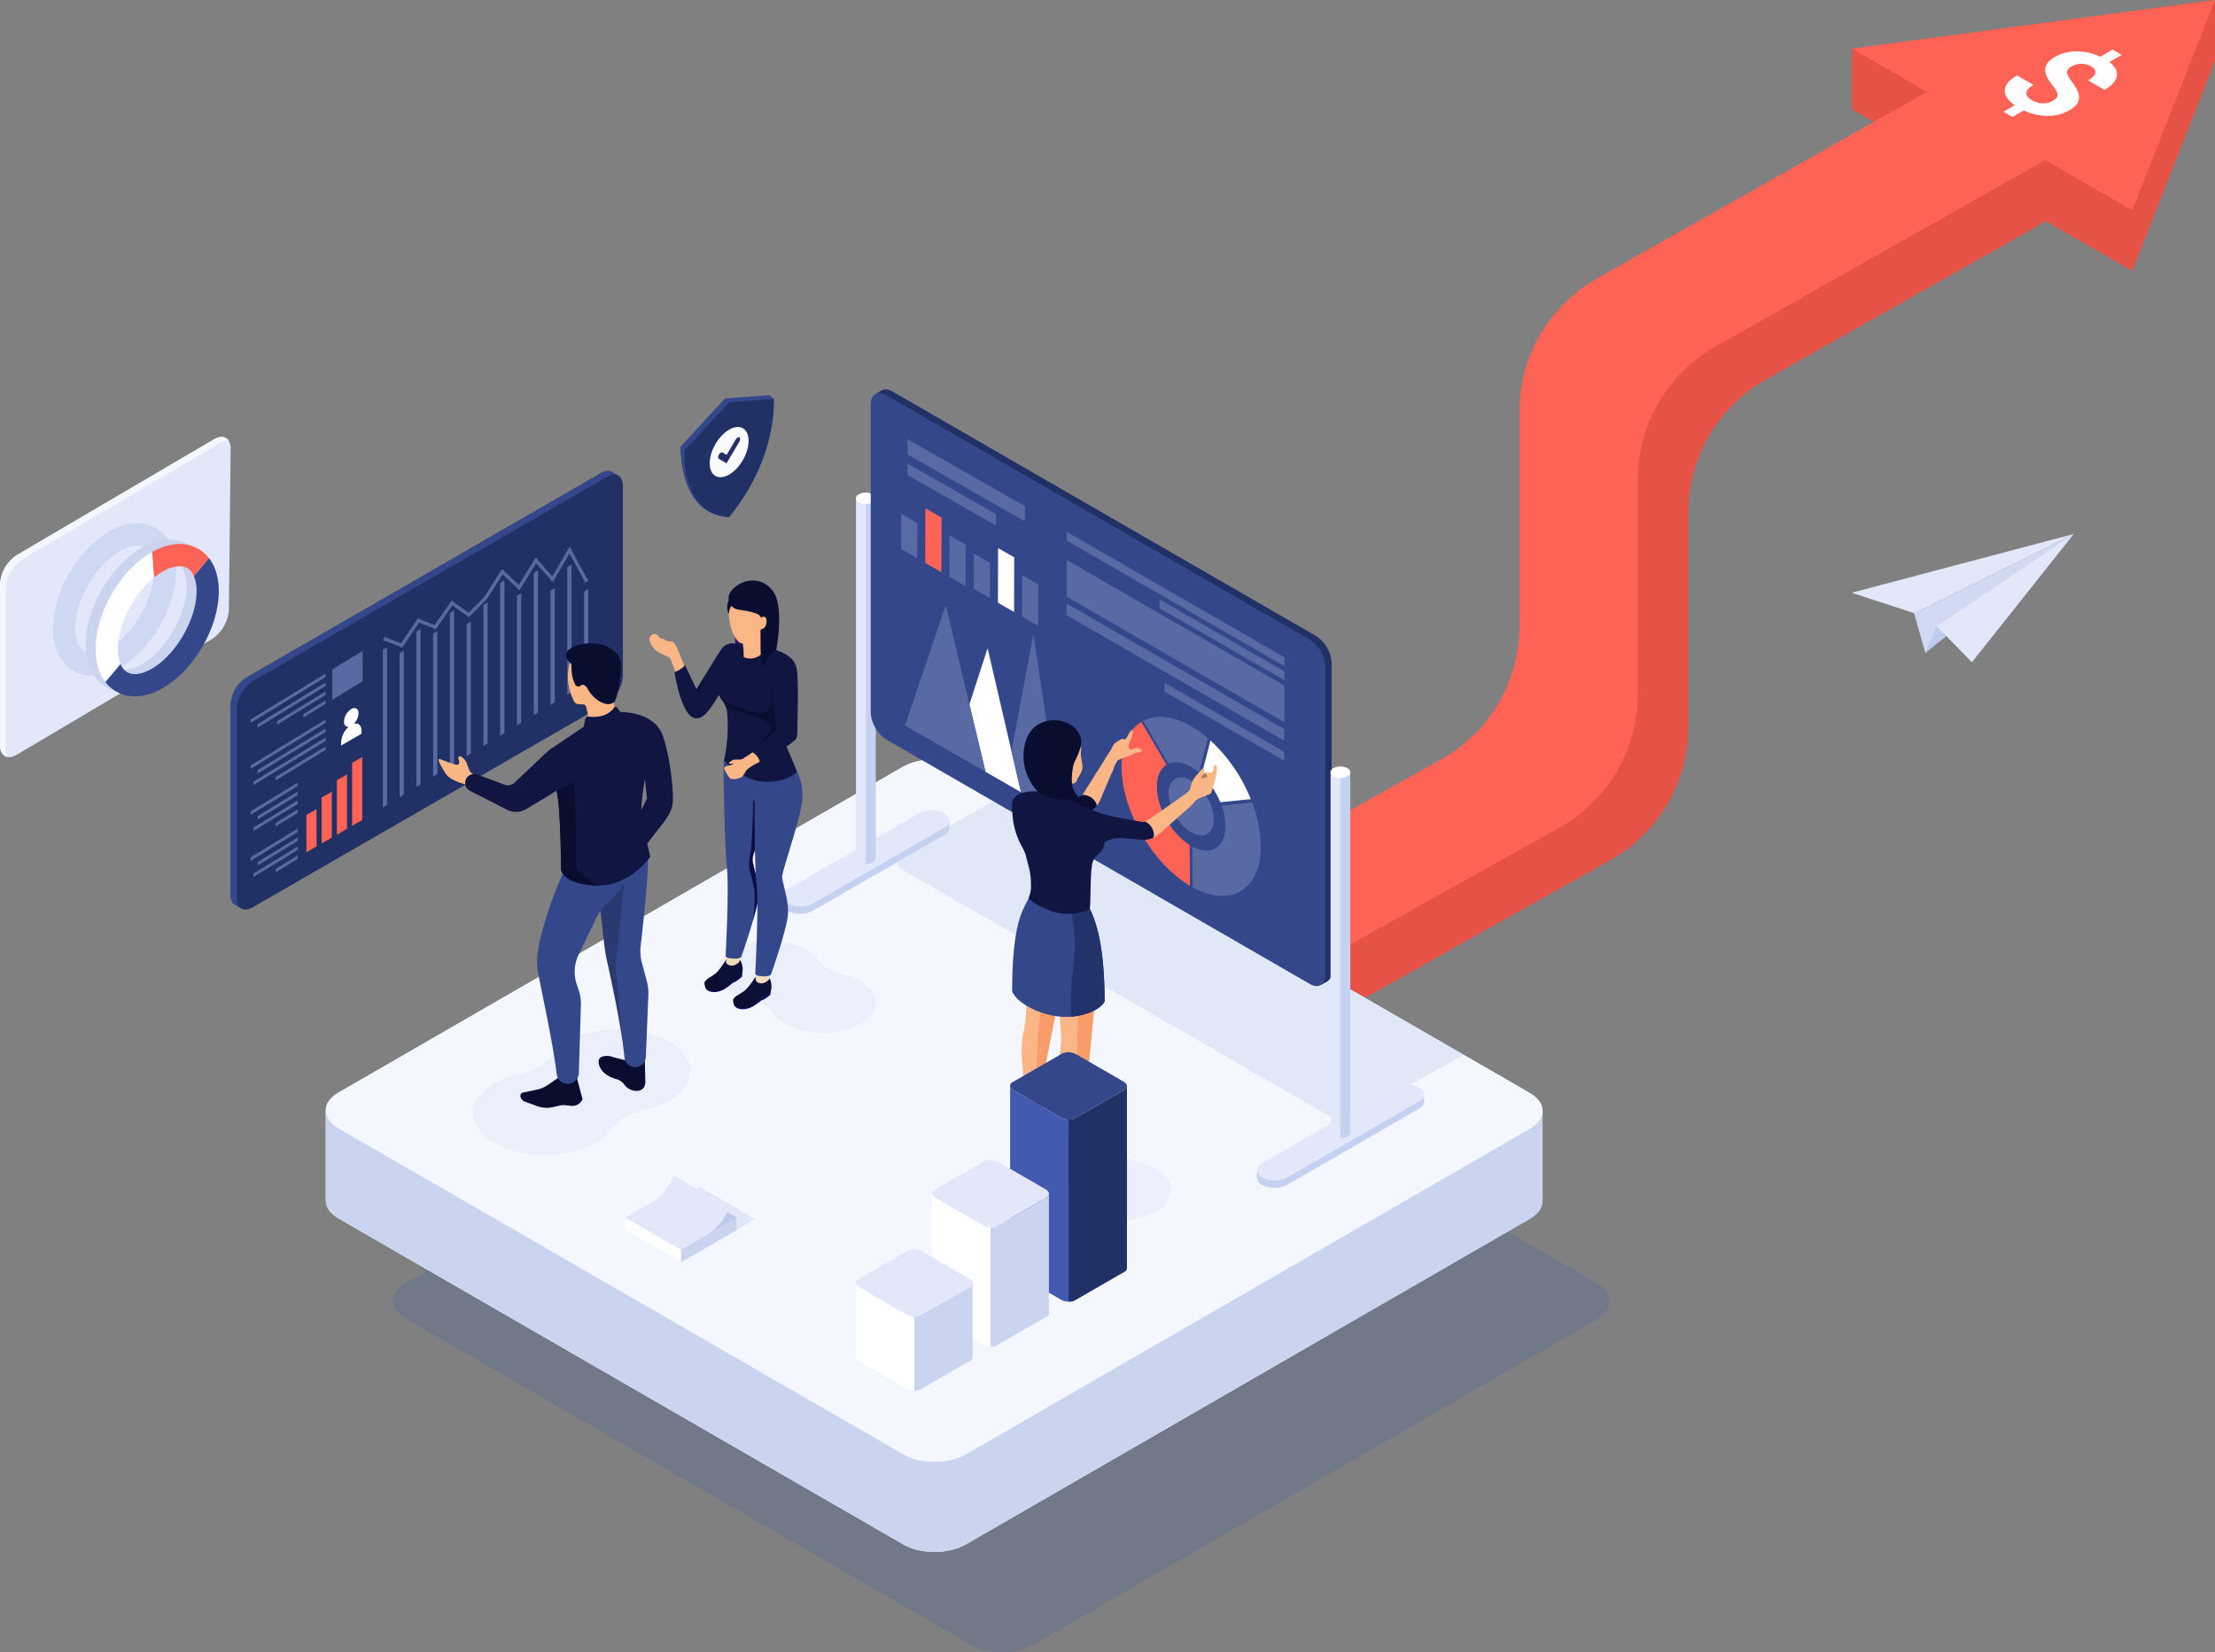<svg xmlns="http://www.w3.org/2000/svg" xmlns:xlink="http://www.w3.org/1999/xlink" width="1011.287" height="754.543" viewBox="0 0 1011.287 754.543">
  <rect x="0" y="0" width="1011.287" height="754.543" fill="#808080" stroke="none"/>
  <defs>
    <linearGradient id="linear-gradient" x1="0.271" y1="-0.276" x2="1.271" y2="-0.276" gradientUnits="objectBoundingBox">
      <stop offset="0.48" stop-color="#fff"/>
      <stop offset="0.52" stop-color="#dee4f7"/>
    </linearGradient>
  </defs>
  <g id="Group_4613" data-name="Group 4613" transform="translate(-3918.509 -569.614)">
    <g id="Group_4608" data-name="Group 4608" transform="translate(3918.509 569.614)">
      <g id="Group_4520" data-name="Group 4520" transform="translate(543.724)">
        <path id="Path_7069" data-name="Path 7069" d="M4611.633,611.751l-54-3.094L4375.19,711.864l50.433,33.19V833.4l-54,60.424-150,83.477,54,31.246,137.7-77.231a70,70,0,0,0,35.364-60.833V772.835a70,70,0,0,1,35.538-60.929l127.408-72.074Z" transform="translate(-4221.625 -538.622)" fill="#e65245"/>
        <g id="Group_4519" data-name="Group 4519" transform="translate(301.864)">
          <g id="Group_4517" data-name="Group 4517">
            <path id="Path_7070" data-name="Path 7070" d="M4555.608,597.341,4517.8,693.393l-127.894-73.84V591.825l165.7-22.212Z" transform="translate(-4389.91 -569.614)" fill="#e65245"/>
          </g>
          <g id="Group_4518" data-name="Group 4518">
            <path id="Path_7071" data-name="Path 7071" d="M4555.608,569.614,4517.8,665.665l-127.894-73.84Z" transform="translate(-4389.91 -569.614)" fill="#ff6355"/>
          </g>
        </g>
        <path id="Path_7072" data-name="Path 7072" d="M4557.638,593l-150.476,85.122a70,70,0,0,0-35.535,60.929v97.759a70,70,0,0,1-35.881,61.123l-114.122,63.71,54,31.174,114.123-63.71a70,70,0,0,0,35.879-61.121V770.229a70,70,0,0,1,35.535-60.929l150.475-85.122Z" transform="translate(-4221.625 -551.047)" fill="#ff6355"/>
        <path id="Path_7073" data-name="Path 7073" d="M4275.622,857.84V829.761l-54-31.246v28.079Z" transform="translate(-4221.625 -387.916)" fill="#e65245"/>
      </g>
      <g id="Group_4523" data-name="Group 4523" transform="translate(148.732 346.863)">
        <g id="Group_4521" data-name="Group 4521" transform="translate(30.814 86.938)" opacity="0.15" style="mix-blend-mode: multiply;isolation: isolate">
          <path id="Path_7074" data-name="Path 7074" d="M4310.763,1128.794c-7.853,4.535-20.6,4.529-28.46-.011L4024.5,979.946c-7.861-4.542-7.866-11.9-.016-16.433l257.495-148.665c7.857-4.536,20.6-4.531,28.461.013l257.8,148.834c7.862,4.544,7.872,11.9.009,16.435Z" transform="translate(-4018.603 -811.449)" fill="#1a50b2"/>
        </g>
        <path id="Path_7075" data-name="Path 7075" d="M4556.971,923.448h0c0-2.969-1.972-5.945-5.9-8.214l-257.8-148.843c-7.863-4.542-20.606-4.544-28.462-.009L4007.312,915.046c-3.969,2.291-5.923,5.3-5.878,8.309h-.008v41.11h.008c.044,2.94,2,5.876,5.894,8.122l257.8,148.841c7.861,4.544,20.608,4.544,28.461.009l257.5-148.663c3.968-2.294,5.924-5.306,5.878-8.312l.006,0Z" transform="translate(-4001.424 -762.983)" fill="url(#linear-gradient)"/>
        <g id="Group_4522" data-name="Group 4522" transform="translate(0.002)">
          <path id="Path_7076" data-name="Path 7076" d="M4556.971,923.448h0c0-2.969-1.972-5.945-5.9-8.214l-257.8-148.843c-7.863-4.542-20.606-4.544-28.462-.009L4007.312,915.046c-3.969,2.291-5.923,5.3-5.878,8.309h-.008v41.11h.008c.044,2.94,2,5.876,5.894,8.122l257.8,148.841c7.861,4.544,20.608,4.544,28.461.009l257.5-148.663c3.968-2.294,5.924-5.306,5.878-8.312l.006,0Z" transform="translate(-4001.425 -762.983)" fill="#cad4ef"/>
        </g>
        <path id="Path_7077" data-name="Path 7077" d="M4293.588,1080.332c-7.849,4.535-20.593,4.529-28.457-.011l-257.8-148.841c-7.866-4.544-7.872-11.9-.017-16.436l257.5-148.662c7.856-4.535,20.6-4.533,28.462.009l257.8,148.843c7.869,4.54,7.874,11.9.019,16.429Z" transform="translate(-4001.424 -762.983)" fill="#f5f7ff"/>
      </g>
      <g id="Group_4536" data-name="Group 4536" transform="translate(357.205 177.892)">
        <g id="Group_4529" data-name="Group 4529">
          <g id="Group_4524" data-name="Group 4524" transform="translate(52.069 184.001)" opacity="0.1" style="mix-blend-mode: multiply;isolation: isolate">
            <path id="Path_7078" data-name="Path 7078" d="M4149.623,806.734l193.333,111.618a15.725,15.725,0,0,0,14.228.005l48.433-27.151-207.57-119.844-48.433,27.154C4145.689,800.784,4145.689,804.459,4149.623,806.734Z" transform="translate(-4146.671 -771.362)" fill="#1a50b2"/>
          </g>
          <path id="Path_7079" data-name="Path 7079" d="M4193.892,780.539a4.046,4.046,0,0,0-2.373-3.281,12.668,12.668,0,0,0-11.458,0l-60.05,34.67a4.033,4.033,0,0,0-2.364,3.266h0v3.394l.009,0a4.042,4.042,0,0,0,2.364,3.243,12.656,12.656,0,0,0,11.456.005l60.056-34.669c1.6-.929,2.384-2.149,2.357-3.367l.01,0v-3.261Z" transform="translate(-4117.644 -583.77)" fill="#e3e7fa"/>
          <g id="Group_4525" data-name="Group 4525" transform="translate(0 196.796)" opacity="0.15" style="mix-blend-mode: multiply;isolation: isolate">
            <path id="Path_7080" data-name="Path 7080" d="M4191.528,781.8l-60.053,34.676a12.675,12.675,0,0,1-11.458-.007c-1.576-.91-2.368-2.1-2.373-3.292h0v3.338l.009,0a4.043,4.043,0,0,0,2.364,3.243,12.657,12.657,0,0,0,11.456.005l60.056-34.669c1.6-.929,2.384-2.149,2.357-3.367l.01,0v-3.234C4193.9,779.69,4193.108,780.888,4191.528,781.8Z" transform="translate(-4117.644 -778.495)" fill="#1a50b2"/>
          </g>
          <path id="Path_7081" data-name="Path 7081" d="M4145.4,697.645h0a2.239,2.239,0,0,0-1.323-1.837,7.03,7.03,0,0,0-6.37,0,2.24,2.24,0,0,0-1.323,1.84h0V862.069h0a2.261,2.261,0,0,0,1.324,1.842,7.061,7.061,0,0,0,6.374,0,2.235,2.235,0,0,0,1.317-1.842h0Z" transform="translate(-4102.77 -647.941)" fill="#e3e7fa"/>
          <g id="Group_4526" data-name="Group 4526" transform="translate(38.125 47.103)" opacity="0.15" style="mix-blend-mode: multiply;isolation: isolate">
            <path id="Path_7082" data-name="Path 7082" d="M4142.08,695.808a6.5,6.5,0,0,0-3.182-.764V864.671a6.511,6.511,0,0,0,3.189-.76,2.237,2.237,0,0,0,1.317-1.842V697.645A2.239,2.239,0,0,0,4142.08,695.808Z" transform="translate(-4138.898 -695.044)" fill="#1a50b2"/>
          </g>
          <path id="Path_7083" data-name="Path 7083" d="M4144.081,699.486a7.045,7.045,0,0,1-6.374,0c-1.76-1.019-1.764-2.666,0-3.681a7.032,7.032,0,0,1,6.371,0C4145.837,696.824,4145.837,698.47,4144.081,699.486Z" transform="translate(-4102.767 -647.941)" fill="#fff"/>
          <path id="Path_7084" data-name="Path 7084" d="M4145.051,669.26l-2.822,1.629-.022.013-.005,0h0c-1.279.748-2.069,2.336-2.069,4.592V816.286a15.726,15.726,0,0,0,7.118,12.322l193.332,111.616c1.946,1.126,3.706,1.236,4.994.524l0,.007.039-.027,0-.005,2.826-1.629h0c1.293-.746,2.1-2.336,2.1-4.61V793.7a15.734,15.734,0,0,0-7.123-12.323L4150.1,669.752c-1.931-1.114-3.678-1.229-4.958-.533l-.005-.009-.061.038Z" transform="translate(-4099.794 -668.785)" fill="#34478b"/>
          <path id="Path_7085" data-name="Path 7085" d="M4342.5,781.372l-193.33-111.62c-1.931-1.114-3.678-1.229-4.956-.533l-.006-.009-.06.038-.027.013-2.813,1.623c1.288-.728,3.06-.617,5.014.513l193.334,111.618a15.731,15.731,0,0,1,7.122,12.323V936.127c0,2.239-.782,3.819-2.045,4.57l2.787-1.6h0c1.293-.746,2.1-2.336,2.1-4.61V793.7A15.736,15.736,0,0,0,4342.5,781.372Z" transform="translate(-4098.861 -668.785)" fill="#223165"/>
          <path id="Path_7086" data-name="Path 7086" d="M4314.676,850.269a4.038,4.038,0,0,0-2.374-3.277,12.646,12.646,0,0,0-11.453,0L4240.8,881.658a4.041,4.041,0,0,0-2.363,3.27h0v3.39h.009a4.061,4.061,0,0,0,2.362,3.247,12.658,12.658,0,0,0,11.459,0l60.054-34.67c1.605-.927,2.386-2.142,2.36-3.362h.006l0-3.265Z" transform="translate(-4021.766 -528.416)" fill="#e3e7fa"/>
          <g id="Group_4527" data-name="Group 4527" transform="translate(216.664 321.887)" opacity="0.15" style="mix-blend-mode: multiply;isolation: isolate">
            <path id="Path_7087" data-name="Path 7087" d="M4312.314,851.537l-60.054,34.669a12.643,12.643,0,0,1-11.457,0,4.036,4.036,0,0,1-2.374-3.29h0v3.335h.009a4.061,4.061,0,0,0,2.362,3.247,12.658,12.658,0,0,0,11.459,0l60.054-34.67c1.605-.927,2.386-2.142,2.36-3.362h.006l0-3.231C4314.683,849.426,4313.894,850.622,4312.314,851.537Z" transform="translate(-4238.43 -848.231)" fill="#1a50b2"/>
          </g>
          <path id="Path_7088" data-name="Path 7088" d="M4266.186,767.381h0a2.244,2.244,0,0,0-1.324-1.837,7.049,7.049,0,0,0-6.374,0,2.235,2.235,0,0,0-1.315,1.84h0V931.8h0a2.23,2.23,0,0,0,1.32,1.835,7.008,7.008,0,0,0,6.372.005,2.237,2.237,0,0,0,1.32-1.84h0Z" transform="translate(-4006.89 -592.586)" fill="#e3e7fa"/>
          <g id="Group_4528" data-name="Group 4528" transform="translate(254.789 172.194)" opacity="0.15" style="mix-blend-mode: multiply;isolation: isolate">
            <path id="Path_7089" data-name="Path 7089" d="M4262.868,765.544a6.508,6.508,0,0,0-3.184-.764V934.4a6.49,6.49,0,0,0,3.187-.759,2.237,2.237,0,0,0,1.32-1.84V767.381A2.245,2.245,0,0,0,4262.868,765.544Z" transform="translate(-4259.685 -764.78)" fill="#1a50b2"/>
          </g>
          <path id="Path_7090" data-name="Path 7090" d="M4264.866,769.221a7.024,7.024,0,0,1-6.372,0c-1.762-1.013-1.762-2.664,0-3.677a7.05,7.05,0,0,1,6.374,0C4266.625,766.557,4266.625,768.206,4264.866,769.221Z" transform="translate(-4006.89 -592.586)" fill="#fff"/>
        </g>
        <g id="Group_4535" data-name="Group 4535" transform="translate(54.193 22.883)">
          <g id="Group_4532" data-name="Group 4532" transform="translate(0 31.351)">
            <g id="Group_4530" data-name="Group 4530" transform="translate(33.174 18.166)">
              <path id="Path_7091" data-name="Path 7091" d="M4166.4,710.557l-.048,16.073,7.362,4.234.048-16.072Z" transform="translate(-4166.349 -708.027)" fill="#5869a3" fill-rule="evenodd"/>
              <path id="Path_7092" data-name="Path 7092" d="M4178.718,716.038l-.057,18.944,7.362,4.234.057-18.944Z" transform="translate(-4156.576 -703.676)" fill="#5869a3" fill-rule="evenodd"/>
              <path id="Path_7093" data-name="Path 7093" d="M4172.578,709.147l-.073,24.952,7.362,4.235.073-24.953Z" transform="translate(-4161.464 -709.147)" fill="#fff" fill-rule="evenodd"/>
            </g>
            <g id="Group_4531" data-name="Group 4531">
              <path id="Path_7094" data-name="Path 7094" d="M4147.9,700.429l-.048,16.072,7.362,4.235.047-16.072Z" transform="translate(-4147.855 -697.9)" fill="#5869a3" fill-rule="evenodd"/>
              <path id="Path_7095" data-name="Path 7095" d="M4160.224,705.91l-.055,18.944,7.362,4.234.055-18.944Z" transform="translate(-4138.083 -693.549)" fill="#5869a3" fill-rule="evenodd"/>
              <path id="Path_7096" data-name="Path 7096" d="M4154.084,699.019l-.073,24.952,7.362,4.234.073-24.953Z" transform="translate(-4142.969 -699.019)" fill="#ff6355" fill-rule="evenodd"/>
            </g>
          </g>
          <g id="Group_4533" data-name="Group 4533" transform="translate(1.836 75.524)">
            <path id="Path_7097" data-name="Path 7097" d="M4176.765,734.624l-.082.256-2.895,8.937-.225.693-2.776,8.578-.225.693-2.1,6.489,7.351,30.812-14.608-8.4,23.681,13.62,7.117,4.093-4.352-18.788-1.754-7.571-.217-.937-2.839-12.255-.22-.948-2.719-11.74-.22-.948-2.834-12.231Z" transform="translate(-4139.095 -714.93)" fill="#fff" fill-rule="evenodd"/>
            <path id="Path_7098" data-name="Path 7098" d="M4167.427,723.645l-2.312,6.858-.229.679-2.993,8.88-.23.688-2.873,8.524-.232.688-3,8.9-.229.68-2.99,8.872-.23.68-2.983,8.855-.246.731,22.108,12.717,14.609,8.4-7.351-30.811-2.129-8.922-.228-.953-2.814-11.794-.229-.953-2.931-12.288-.225-.941Z" transform="translate(-4148.88 -723.645)" fill="#5869a3" fill-rule="evenodd"/>
            <path id="Path_7099" data-name="Path 7099" d="M4187.2,731.1l-1.089,5.786-.138.733-1.8,9.575-.138.733-1.8,9.567-.139.741-1.728,9.182-.14.742-1.8,9.585-.137.732-1.114,5.922,4.352,18.788-7.118-4.093,25.143,14.461-.143-.955-1.733-11.568-.133-.888-1.735-11.59-.133-.888-1.742-11.623-.135-.9-1.667-11.135-.135-.9-1.737-11.6-.133-.888-1.74-11.612-.133-.888Z" transform="translate(-4128.617 -717.725)" fill="#5869a3" fill-rule="evenodd"/>
          </g>
          <g id="Group_4534" data-name="Group 4534" transform="translate(100.661 126.594)">
            <path id="Path_7100" data-name="Path 7100" d="M4213,753.4c-5.563,3.372-9,10.364-9.023,20.239-.057,20,13.879,44.314,31.221,54.614-.038-4.87-.083-11.387-.124-18.639-8.355-5.211-15.007-16.969-14.979-26.668.012-4.831,1.683-8.264,4.39-9.938C4220.033,765.4,4216.017,758.551,4213,753.4Z" transform="translate(-4203.972 -751.098)" fill="#ff6355" fill-rule="evenodd"/>
            <path id="Path_7101" data-name="Path 7101" d="M4226.288,768.938c-5.674-3.275-10.316-.631-10.333,5.887s4.592,14.508,10.266,17.784,10.313.63,10.334-5.891S4231.959,772.212,4226.288,768.938Z" transform="translate(-4194.461 -739.878)" fill="#5869a3" fill-rule="evenodd"/>
            <path id="Path_7102" data-name="Path 7102" d="M4231.492,756.476c-8.527-4.922-16.279-5.534-22.006-2.555,3.028,5.161,7.044,12.013,11.5,19.631,2.781-1.247,6.442-.868,10.455,1.449a24.438,24.438,0,0,1,3.523,2.492c1.566-6,2.989-11.5,4.054-15.638A50.17,50.17,0,0,0,4231.492,756.476Z" transform="translate(-4199.594 -752.115)" fill="#5869a3" fill-rule="evenodd"/>
            <path id="Path_7103" data-name="Path 7103" d="M4249.285,773.933c-3.676.384-8.588.892-13.907,1.43a27.9,27.9,0,0,1,1.757,9.378c-.026,9.726-6.757,13.774-15.145,9.283.04,7.24.084,13.753.122,18.623,17.213,9.476,31.088,1.288,31.145-18.6A57.352,57.352,0,0,0,4249.285,773.933Z" transform="translate(-4189.67 -734.797)" fill="#5869a3" fill-rule="evenodd"/>
            <path id="Path_7104" data-name="Path 7104" d="M4228.4,758.126c-1.05,4.07-2.457,9.509-4.059,15.646a36.943,36.943,0,0,1,8.556,12.567c5.511-.556,10.329-1.055,13.9-1.426A74.514,74.514,0,0,0,4228.4,758.126Z" transform="translate(-4187.8 -747.344)" fill="#fff" fill-rule="evenodd"/>
          </g>
          <path id="Path_7105" data-name="Path 7105" d="M4149.5,688.011c0-.256.183-.362.408-.231l39.654,22.647a.887.887,0,0,1,.4.7l-.008,4.316c0,.256-.184.36-.407.231l-39.655-22.646a.891.891,0,0,1-.405-.7Z" transform="translate(-4146.561 -676.635)" fill="#5869a3" fill-rule="evenodd"/>
          <path id="Path_7106" data-name="Path 7106" d="M4289.318,809.507l.01-4.011L4234.769,774l-.01,4.011,54.56,31.492Zm.138-47.173-99.372-57.324-.011,4.009,99.37,57.326.013-4.011ZM4232.4,735.858l57.036,32.916-.012,4.011-57.035-32.916.011-4.011Zm56.967,56.079L4190,734.611l.049-16.727,99.372,57.324-.05,16.729Zm-.024,8.44-99.372-57.326.016-5.277,99.37,57.326Z" transform="translate(-4114.423 -662.913)" fill="#5869a3" fill-rule="evenodd"/>
          <path id="Path_7107" data-name="Path 7107" d="M4149.5,681.923c0-.341.242-.479.54-.307l52.535,30a1.179,1.179,0,0,1,.536.929l-.012,5.717c0,.341-.242.479-.539.307l-52.535-30a1.181,1.181,0,0,1-.537-.929Z" transform="translate(-4146.561 -681.542)" fill="#5869a3" fill-rule="evenodd"/>
        </g>
      </g>
      <g id="Group_4577" data-name="Group 4577" transform="translate(105.308 215.091)">
        <g id="Group_4537" data-name="Group 4537">
          <path id="Path_7108" data-name="Path 7108" d="M4151.368,690l2.821,1.629.023.013.006,0h0c1.279.75,2.067,2.336,2.067,4.594V783.1a15.728,15.728,0,0,1-7.119,12.323l-161.979,93.4c-1.945,1.128-3.7,1.238-4.992.524l0,.007-.04-.027,0-.005-2.827-1.629h0c-1.292-.746-2.1-2.334-2.1-4.608V796.218a15.727,15.727,0,0,1,7.123-12.322l161.979-93.406c1.93-1.114,3.676-1.23,4.956-.533l0-.011.062.04Z" transform="translate(-3977.217 -689.523)" fill="#223165"/>
          <path id="Path_7109" data-name="Path 7109" d="M3984.34,783.9l161.979-93.406c1.93-1.114,3.676-1.23,4.956-.533l0-.011.062.04.027.013,2.812,1.623c-1.288-.73-3.058-.619-5.015.513l-161.981,93.4a15.736,15.736,0,0,0-7.121,12.322v86.867c0,2.239.782,3.819,2.044,4.572l-2.785-1.606h0c-1.292-.746-2.1-2.334-2.1-4.608V796.218A15.727,15.727,0,0,1,3984.34,783.9Z" transform="translate(-3977.217 -689.523)" fill="#34478b"/>
        </g>
        <g id="Group_4565" data-name="Group 4565" transform="translate(69.476 34.535)">
          <g id="Group_4538" data-name="Group 4538" transform="translate(7.656 47.449)">
            <path id="Path_7110" data-name="Path 7110" d="M4020.216,802.229l1.926-1.179V735.227l-1.926,1.179Z" transform="translate(-4020.216 -735.227)" fill="#5869a3"/>
          </g>
          <g id="Group_4539" data-name="Group 4539" transform="translate(0 45.975)">
            <path id="Path_7111" data-name="Path 7111" d="M4015.948,807.569l1.925-1.179V734.406l-1.925,1.179Z" transform="translate(-4015.948 -734.406)" fill="#5869a3"/>
          </g>
          <g id="Group_4540" data-name="Group 4540" transform="translate(91.871 19.398)">
            <path id="Path_7112" data-name="Path 7112" d="M4067.164,763.08l1.925-1.179V719.589l-1.925,1.179Z" transform="translate(-4067.164 -719.589)" fill="#5869a3"/>
          </g>
          <g id="Group_4541" data-name="Group 4541" transform="translate(84.215 8.111)">
            <path id="Path_7113" data-name="Path 7113" d="M4062.9,772.761l1.925-1.179V713.3l-1.925,1.179Z" transform="translate(-4062.896 -713.297)" fill="#5869a3"/>
          </g>
          <g id="Group_4542" data-name="Group 4542" transform="translate(76.559 18.961)">
            <path id="Path_7114" data-name="Path 7114" d="M4058.628,772.648l1.925-1.179V719.346l-1.925,1.179Z" transform="translate(-4058.628 -719.346)" fill="#5869a3"/>
          </g>
          <g id="Group_4543" data-name="Group 4543" transform="translate(68.903 10.801)">
            <path id="Path_7115" data-name="Path 7115" d="M4054.359,780.946l1.926-1.179V714.8l-1.926,1.179Z" transform="translate(-4054.359 -714.796)" fill="#5869a3"/>
          </g>
          <g id="Group_4544" data-name="Group 4544" transform="translate(61.247 21.256)">
            <path id="Path_7116" data-name="Path 7116" d="M4050.092,781.007l1.925-1.179v-59.2l-1.925,1.179Z" transform="translate(-4050.092 -720.625)" fill="#5869a3"/>
          </g>
          <g id="Group_4545" data-name="Group 4545" transform="translate(53.591 15.391)">
            <path id="Path_7117" data-name="Path 7117" d="M4045.824,788.29l1.926-1.179V717.356l-1.926,1.179Z" transform="translate(-4045.824 -717.356)" fill="#5869a3"/>
          </g>
          <g id="Group_4546" data-name="Group 4546" transform="translate(45.935 25.519)">
            <path id="Path_7118" data-name="Path 7118" d="M4041.556,788.5l1.926-1.179V723l-1.926,1.179Z" transform="translate(-4041.556 -723.002)" fill="#5869a3"/>
          </g>
          <g id="Group_4547" data-name="Group 4547" transform="translate(38.279 34.27)">
            <path id="Path_7119" data-name="Path 7119" d="M4037.288,789.311l1.926-1.179V727.88l-1.926,1.179Z" transform="translate(-4037.288 -727.88)" fill="#5869a3"/>
          </g>
          <g id="Group_4548" data-name="Group 4548" transform="translate(30.624 29.191)">
            <path id="Path_7120" data-name="Path 7120" d="M4033.02,796.246l1.925-1.179V725.049l-1.925,1.179Z" transform="translate(-4033.02 -725.049)" fill="#5869a3"/>
          </g>
          <g id="Group_4549" data-name="Group 4549" transform="translate(22.968 38.532)">
            <path id="Path_7121" data-name="Path 7121" d="M4028.752,796.8l1.926-1.179V730.256l-1.926,1.179Z" transform="translate(-4028.752 -730.256)" fill="#5869a3"/>
          </g>
          <g id="Group_4550" data-name="Group 4550" transform="translate(15.312 37.583)">
            <path id="Path_7122" data-name="Path 7122" d="M4024.484,801.907l1.925-1.179v-71l-1.925,1.179Z" transform="translate(-4024.484 -729.727)" fill="#5869a3"/>
          </g>
          <g id="Group_4551" data-name="Group 4551" transform="translate(0.689)">
            <path id="Path_7123" data-name="Path 7123" d="M4024.558,754.8l-8.226-3.133.548-1.44,7.085,2.7,7.659-11.312,7.665,2.984,7.752-11.118,7.757,5.478,7.139-7.182,8.111-12.746,7.649,7.234,7.7-12.425,7.637,8.466,7.9-13.531,8.223,15.143-1.354.736-6.916-12.74L4093.3,724.9l-7.676-8.508-7.614,12.288-7.664-7.25-7.258,11.37-8.115,8.165-7.556-5.335-7.558,10.841-7.649-2.978Z" transform="translate(-4016.332 -708.775)" fill="#5869a3"/>
          </g>
          <g id="Group_4552" data-name="Group 4552" transform="translate(92.117 14.479)">
            <path id="Path_7124" data-name="Path 7124" d="M4067.3,718.266c0,.44.356.578.8.309a1.727,1.727,0,0,0,.794-1.283c0-.438-.357-.576-.794-.308A1.723,1.723,0,0,0,4067.3,718.266Z" transform="translate(-4067.302 -716.847)" fill="#5869a3"/>
          </g>
          <g id="Group_4553" data-name="Group 4553" transform="translate(84.436 0.671)">
            <path id="Path_7125" data-name="Path 7125" d="M4063.019,710.569c0,.44.355.578.795.309a1.72,1.72,0,0,0,.794-1.282c0-.439-.354-.578-.794-.309A1.722,1.722,0,0,0,4063.019,710.569Z" transform="translate(-4063.019 -709.149)" fill="#5869a3"/>
          </g>
          <g id="Group_4554" data-name="Group 4554" transform="translate(76.726 13.767)">
            <path id="Path_7126" data-name="Path 7126" d="M4058.722,717.87c0,.438.356.576.8.307a1.721,1.721,0,0,0,.794-1.281c0-.44-.357-.578-.794-.309A1.721,1.721,0,0,0,4058.722,717.87Z" transform="translate(-4058.722 -716.45)" fill="#5869a3"/>
          </g>
          <g id="Group_4555" data-name="Group 4555" transform="translate(69.07 5.412)">
            <path id="Path_7127" data-name="Path 7127" d="M4054.453,713.211c0,.44.357.578.8.309a1.729,1.729,0,0,0,.794-1.281c0-.439-.357-.578-.794-.309A1.725,1.725,0,0,0,4054.453,713.211Z" transform="translate(-4054.453 -711.792)" fill="#5869a3"/>
          </g>
          <g id="Group_4556" data-name="Group 4556" transform="translate(61.415 17.604)">
            <path id="Path_7128" data-name="Path 7128" d="M4050.185,720.008c0,.439.357.578.8.309a1.727,1.727,0,0,0,.795-1.281c0-.44-.357-.578-.795-.309A1.725,1.725,0,0,0,4050.185,720.008Z" transform="translate(-4050.185 -718.589)" fill="#5869a3"/>
          </g>
          <g id="Group_4557" data-name="Group 4557" transform="translate(53.759 10.558)">
            <path id="Path_7129" data-name="Path 7129" d="M4045.917,716.081c0,.44.357.578.8.309a1.726,1.726,0,0,0,.795-1.282c0-.44-.357-.578-.795-.308A1.725,1.725,0,0,0,4045.917,716.081Z" transform="translate(-4045.917 -714.661)" fill="#5869a3"/>
          </g>
          <g id="Group_4558" data-name="Group 4558" transform="translate(46.103 22.521)">
            <path id="Path_7130" data-name="Path 7130" d="M4041.649,722.75c0,.439.357.578.8.309a1.724,1.724,0,0,0,.8-1.283c0-.439-.356-.577-.8-.308A1.727,1.727,0,0,0,4041.649,722.75Z" transform="translate(-4041.649 -721.33)" fill="#5869a3"/>
          </g>
          <g id="Group_4559" data-name="Group 4559" transform="translate(38.447 30.077)">
            <path id="Path_7131" data-name="Path 7131" d="M4037.381,726.961c0,.439.357.578.794.308a1.724,1.724,0,0,0,.8-1.281c0-.439-.357-.578-.8-.309A1.727,1.727,0,0,0,4037.381,726.961Z" transform="translate(-4037.381 -725.542)" fill="#5869a3"/>
          </g>
          <g id="Group_4560" data-name="Group 4560" transform="translate(30.791 24.833)">
            <path id="Path_7132" data-name="Path 7132" d="M4033.114,724.039c0,.44.356.578.794.309a1.726,1.726,0,0,0,.8-1.283c0-.439-.358-.577-.8-.308A1.726,1.726,0,0,0,4033.114,724.039Z" transform="translate(-4033.114 -722.619)" fill="#5869a3"/>
          </g>
          <g id="Group_4561" data-name="Group 4561" transform="translate(23.135 35.79)">
            <path id="Path_7133" data-name="Path 7133" d="M4028.845,730.146c0,.439.357.578.795.309a1.724,1.724,0,0,0,.8-1.283c0-.438-.356-.576-.8-.307A1.723,1.723,0,0,0,4028.845,730.146Z" transform="translate(-4028.845 -728.727)" fill="#5869a3"/>
          </g>
          <g id="Group_4562" data-name="Group 4562" transform="translate(15.479 32.929)">
            <path id="Path_7134" data-name="Path 7134" d="M4024.577,728.553c0,.438.356.576.795.307a1.72,1.72,0,0,0,.8-1.281c0-.439-.358-.577-.8-.308A1.726,1.726,0,0,0,4024.577,728.553Z" transform="translate(-4024.577 -727.133)" fill="#5869a3"/>
          </g>
          <g id="Group_4563" data-name="Group 4563" transform="translate(7.824 44.17)">
            <path id="Path_7135" data-name="Path 7135" d="M4020.31,734.819c0,.44.355.578.794.308a1.723,1.723,0,0,0,.8-1.283c0-.439-.357-.578-.8-.309A1.724,1.724,0,0,0,4020.31,734.819Z" transform="translate(-4020.31 -733.399)" fill="#5869a3"/>
          </g>
          <g id="Group_4564" data-name="Group 4564" transform="translate(0.168 41.241)">
            <path id="Path_7136" data-name="Path 7136" d="M4016.041,733.185c0,.439.355.578.794.309a1.725,1.725,0,0,0,.8-1.283c0-.438-.357-.576-.8-.307A1.715,1.715,0,0,0,4016.041,733.185Z" transform="translate(-4016.041 -731.766)" fill="#5869a3"/>
          </g>
        </g>
        <g id="Group_4570" data-name="Group 4570" transform="translate(9.135 82.15)">
          <path id="Path_7137" data-name="Path 7137" d="M4003.077,757.671l13.864-8.488V735.319l-13.864,8.488Z" transform="translate(-3965.823 -735.319)" fill="#5869a3"/>
          <g id="Group_4566" data-name="Group 4566" transform="translate(0 10.349)">
            <path id="Path_7138" data-name="Path 7138" d="M3982.309,763.628l34.215-20.948v-1.59l-34.215,20.948Z" transform="translate(-3982.309 -741.089)" fill="#5869a3"/>
            <path id="Path_7139" data-name="Path 7139" d="M3984.081,763.962l31.036-19v-1.59l-31.036,19Z" transform="translate(-3980.903 -739.279)" fill="#5869a3"/>
            <path id="Path_7140" data-name="Path 7140" d="M3989.029,759.22v1.585l22.157-13.561v-1.6Z" transform="translate(-3976.975 -737.469)" fill="#5869a3"/>
            <path id="Path_7141" data-name="Path 7141" d="M3995.711,754.157v1.586l10.172-6.224v-1.585Z" transform="translate(-3971.671 -735.656)" fill="#5869a3"/>
          </g>
          <g id="Group_4567" data-name="Group 4567" transform="translate(0 31.341)">
            <path id="Path_7142" data-name="Path 7142" d="M3982.309,775.331l34.215-20.949v-1.59l-34.215,20.949Z" transform="translate(-3982.309 -752.792)" fill="#5869a3"/>
            <path id="Path_7143" data-name="Path 7143" d="M3984.081,775.665l31.036-19v-1.59l-31.036,19Z" transform="translate(-3980.903 -750.981)" fill="#5869a3"/>
            <path id="Path_7144" data-name="Path 7144" d="M3983.021,779.109l32.938-20.166v-1.59l-32.937,20.166Z" transform="translate(-3981.743 -749.171)" fill="#5869a3"/>
            <path id="Path_7145" data-name="Path 7145" d="M3988.685,775.17l22.777-13.946v-1.59l-22.777,13.946Z" transform="translate(-3977.248 -747.36)" fill="#5869a3"/>
          </g>
          <g id="Group_4568" data-name="Group 4568" transform="translate(0 60.157)">
            <path id="Path_7146" data-name="Path 7146" d="M3982.31,781.983v1.586l21.449-13.127v-1.585Z" transform="translate(-3982.31 -768.856)" fill="#5869a3"/>
            <path id="Path_7147" data-name="Path 7147" d="M3984.082,782.322v1.586l18.269-11.187v-1.585Z" transform="translate(-3980.902 -767.047)" fill="#5869a3"/>
            <path id="Path_7148" data-name="Path 7148" d="M3983.023,785.762v1.6l20.169-12.349v-1.6Z" transform="translate(-3981.743 -765.239)" fill="#5869a3"/>
            <path id="Path_7149" data-name="Path 7149" d="M3988.683,781.822v1.586l10.016-6.125V775.7Z" transform="translate(-3977.25 -763.426)" fill="#5869a3"/>
          </g>
          <g id="Group_4569" data-name="Group 4569" transform="translate(0 81.143)">
            <path id="Path_7150" data-name="Path 7150" d="M3982.31,793.683v1.6l21.449-13.127v-1.6Z" transform="translate(-3982.31 -780.555)" fill="#5869a3"/>
            <path id="Path_7151" data-name="Path 7151" d="M3984.082,794.017v1.6l18.269-11.187v-1.586Z" transform="translate(-3980.902 -778.742)" fill="#5869a3"/>
            <path id="Path_7152" data-name="Path 7152" d="M3983.023,797.467v1.586l20.169-12.34v-1.6Z" transform="translate(-3981.743 -776.934)" fill="#5869a3"/>
            <path id="Path_7153" data-name="Path 7153" d="M3988.683,793.531v1.585l10.016-6.125v-1.6Z" transform="translate(-3977.25 -775.125)" fill="#5869a3"/>
          </g>
        </g>
        <g id="Group_4575" data-name="Group 4575" transform="translate(34.584 130.609)">
          <g id="Group_4571" data-name="Group 4571" transform="translate(20.859)">
            <path id="Path_7154" data-name="Path 7154" d="M4012.761,762.335v28.754l-4.636,2.676V765.011Z" transform="translate(-4008.125 -762.335)" fill="#ff6355"/>
          </g>
          <g id="Group_4572" data-name="Group 4572" transform="translate(13.906 7.928)">
            <path id="Path_7155" data-name="Path 7155" d="M4008.884,766.754V791.6l-4.635,2.676V769.431Z" transform="translate(-4004.249 -766.754)" fill="#ff6355"/>
          </g>
          <g id="Group_4573" data-name="Group 4573" transform="translate(6.953 15.855)">
            <path id="Path_7156" data-name="Path 7156" d="M4005.008,771.174V792.1l-4.635,2.676V773.85Z" transform="translate(-4000.372 -771.174)" fill="#ff6355"/>
          </g>
          <g id="Group_4574" data-name="Group 4574" transform="translate(0 23.783)">
            <path id="Path_7157" data-name="Path 7157" d="M4001.132,775.593v17.015l-4.637,2.676V778.27Z" transform="translate(-3996.496 -775.593)" fill="#ff6355"/>
          </g>
        </g>
        <g id="Group_4576" data-name="Group 4576" transform="translate(50.426 108.263)">
          <path id="Path_7158" data-name="Path 7158" d="M4009.956,750.333a7.288,7.288,0,0,0-3.308,5.728c.006,1.64.91,2.517,2.172,2.327a10.392,10.392,0,0,0-3.492,7.218l0,1.379,9.328-5.385,0-1.38c-.007-2.5-1.506-3.742-3.523-3.168a7.351,7.351,0,0,0,2.151-4.822C4013.279,750.123,4011.788,749.274,4009.956,750.333Z" transform="translate(-4005.328 -749.877)" fill="#fff"/>
        </g>
      </g>
      <g id="Group_4583" data-name="Group 4583" transform="translate(296.517 265.108)">
        <g id="Group_4578" data-name="Group 4578" transform="translate(0 24.388)">
          <path id="Path_7159" data-name="Path 7159" d="M4101.091,748.988l-3.634-9.031s-1.515-4.275-2.76-5.119-2.576-.025-3.691-1.076-1.909-.384-1.909-.384-1.311-1.961-2.439-2.3a2.4,2.4,0,0,0-2.791,1.912c-.4,1.4,1.472,3.921,2.248,4.949s4.014,2.5,5.184,3.041,1.917.723,2.438,2.266l3.906,10.217" transform="translate(-4083.812 -731.003)" fill="#fbb686"/>
          <path id="Path_7160" data-name="Path 7160" d="M4116.667,733.406l-4.8,21.3c-4.628,7.457-7.88,13.581-12.28,12.888-6.429-1.008-9.4-21.05-9.4-21.05a11.7,11.7,0,0,0,4.79-3.154l5.258,10.991c.869-1.311,2.732-4.411,4.749-7.749.011-.013.011-.034.021-.045,2.947-4.867,6.221-10.242,7.24-11.369A6.244,6.244,0,0,1,4116.667,733.406Z" transform="translate(-4078.751 -729.095)" fill="#101542"/>
          <path id="Path_7161" data-name="Path 7161" d="M4100.537,740.778c-4.315,7.785-3.1,11.161-3.1,11.161l-1.654-3.412C4096.656,747.216,4098.52,744.116,4100.537,740.778Z" transform="translate(-4074.305 -723.243)" fill="#090d30"/>
        </g>
        <g id="Group_4579" data-name="Group 4579" transform="translate(34.511 79.01)">
          <path id="Path_7162" data-name="Path 7162" d="M4112.3,761.83c-3.356,4.847-8.145,10.939-8.145,10.939a7.95,7.95,0,0,0-1.106-1.421c1.393-1.9,5.285-7.344,4.892-9.179a6.911,6.911,0,0,0-.19-.716Z" transform="translate(-4103.051 -761.453)" fill="#ef9e1d"/>
        </g>
        <g id="Group_4580" data-name="Group 4580" transform="translate(25.089 169.37)">
          <path id="Path_7163" data-name="Path 7163" d="M4114.89,817.123a8.469,8.469,0,0,1-.1,2,16.939,16.939,0,0,1-3.153,2.441c-.433.142-.272-.075-.671.2s-2.112,1.677-3.33,2.515a10.53,10.53,0,0,1-4.584,1.876c-1.875.26-4.787-.276-5.01-2.323s2.793-2.436,2.793-2.436" transform="translate(-4097.618 -807.623)" fill="#170960"/>
          <path id="Path_7164" data-name="Path 7164" d="M4108.368,813.92c-.427.266-.659.249-1.388,1.467-.633,1.06-2.741,4.33-4.677,5.677s-4.218,2.534-4.459,3.684a3.346,3.346,0,0,0,2.356,3.614c2.726.952,5.721-.443,7.791-1.961s4.786-3.624,6.162-4.684c2.043-1.571.841-6.088.017-7.044C4113.079,813.405,4109.744,813.07,4108.368,813.92Z" transform="translate(-4097.798 -810.539)" fill="#090d30"/>
          <path id="Path_7165" data-name="Path 7165" d="M4103.65,811.827l-.35,4.739a1.018,1.018,0,0,0,.3.809c.734.707,2.646,1.953,5.482-.464a1.216,1.216,0,0,0,.4-.721l.582-3.525" transform="translate(-4093.435 -811.827)" fill="#ffe1bd"/>
        </g>
        <path id="Path_7166" data-name="Path 7166" d="M4124.7,777.346c-.72,4.063-2.429,10.133-4.167,15.965-2.309,7.767-4.648,15.1-4.648,16.582,0,2.594,2.787,9.609,2.685,16.339-.031,2.5-1.139,7.076-2.52,11.844-.03.134-.06.269-.089.375-2.308,7.961-5.292,16.295-5.292,16.295a7.221,7.221,0,0,1-3.883.54c-.929-.09-3.178-.135-3.178-1.394,0,0,1.65-29.893.585-40.177s-1.47-39.189-1.47-39.189-.165-5.591.18-9.758c.391-4.723,19.55-3.419,19.55-3.419A24.794,24.794,0,0,1,4124.7,777.346Z" transform="translate(-4068.835 -682.657)" fill="#34478b"/>
        <path id="Path_7167" data-name="Path 7167" d="M4110.727,800.419c0,2.594,2.787,9.609,2.684,16.339-.031,2.5-1.14,7.077-2.519,11.844a62.606,62.606,0,0,0,.75-13.478c-.315-3.627-2.25-8.754-2.443-11.557s.612-4.7.943-8.321c.418-4.545.96-22.126.96-22.126l4.273,10.718C4113.065,791.6,4110.727,798.933,4110.727,800.419Z" transform="translate(-4063.681 -673.183)" fill="#100942"/>
        <g id="Group_4581" data-name="Group 4581" transform="translate(38.159 177.449)">
          <path id="Path_7168" data-name="Path 7168" d="M4122.159,821.758a8.734,8.734,0,0,1-.2,1.97,16.77,16.77,0,0,1-3.181,2.319c-.433.127-.267-.081-.669.174s-2.132,1.6-3.36,2.389a10.438,10.438,0,0,1-4.577,1.72c-1.857.2-4.717-.411-4.88-2.436s2.829-2.325,2.829-2.325" transform="translate(-4104.921 -812.023)" fill="#170960"/>
          <path id="Path_7169" data-name="Path 7169" d="M4115.842,818.284a3.3,3.3,0,0,0-1.413,1.408c-.654,1.03-2.831,4.2-4.778,5.471s-4.236,2.38-4.506,3.509a3.3,3.3,0,0,0,2.221,3.634c2.666,1.019,5.662-.273,7.748-1.713s4.825-3.44,6.215-4.447c2.063-1.492,1.221-5.914.5-6.928S4115.842,818.284,4115.842,818.284Z" transform="translate(-4105.084 -814.782)" fill="#090d30"/>
          <path id="Path_7170" data-name="Path 7170" d="M4111.2,816.331l-.351,4.739a1.021,1.021,0,0,0,.3.811c.733.705,2.646,1.952,5.482-.466a1.218,1.218,0,0,0,.4-.721l.582-3.525" transform="translate(-4100.509 -816.331)" fill="#ffe1bd"/>
        </g>
        <path id="Path_7171" data-name="Path 7171" d="M4131.136,766.347a24.8,24.8,0,0,1,2.244,15.993c-1.666,9.484-8.811,29.956-8.811,32.552s2.787,9.611,2.69,16.34-7.9,28.516-7.9,28.516a7.366,7.366,0,0,1-3.891.542c-.931-.088-3.179-.142-3.179-1.4,0,0,1.649-29.9.592-40.179s-.88-38.866-.88-38.866-2.617-7.631-3.193-12.341S4131.136,766.347,4131.136,766.347Z" transform="translate(-4063.98 -679.577)" fill="#34478b"/>
        <path id="Path_7172" data-name="Path 7172" d="M4105.545,729.278c-.077,2.176.323,9.59.323,9.59s4.309-2.536,6.647-2.5-1.346-6.892-1.346-6.892" transform="translate(-4066.569 -707.983)" fill="#300e70"/>
        <path id="Path_7173" data-name="Path 7173" d="M4101.211,755.064c.1.266.2.531.307.789v.007s.006,0,.006.009a17.957,17.957,0,0,0,2.181,3.792,9.988,9.988,0,0,1,1.427,2.639h.007a10.5,10.5,0,0,1,.6,2.673,72.593,72.593,0,0,1-1.4,21.848s8.6,9.8,19.267,9.8,14.006-4.7,14.006-4.7-2.6-6.447-4.418-10.521c-1.313-2.945-1.336-9.531-.33-14.763s7.148-19.231,2.946-25.285c-4.282-6.19-19.989-7.607-26.992-7.937a4.147,4.147,0,0,0-4.33,4.42c.12,2.013.5,4.129-.2,5.932C4103.007,747.047,4099.8,751.112,4101.211,755.064Z" transform="translate(-4070.278 -704.707)" fill="#101542"/>
        <path id="Path_7174" data-name="Path 7174" d="M4107.9,752.833c2.166.735,6.954,2.217,11.048,3.392a10.337,10.337,0,0,0,4.3-.493c1.783-.755,2.286-6.522,2.286-6.524.036-2.7.083-4.628.083-4.628l6.377,12.745-1.81,9.995-11.235,4.831,6.667-8.293v-1.824a1.749,1.749,0,0,0-1.188-1.573c-2.008-.687-5.862-2.565-8.408-3.328-3.349-1.006-9.388-2.569-11.167-3.7h-.007a10.041,10.041,0,0,0-1.427-2.64,17.893,17.893,0,0,1-2.181-3.79C4101.393,747.263,4104.058,751.538,4107.9,752.833Z" transform="translate(-4069.984 -695.836)" fill="#090d30"/>
        <path id="Path_7175" data-name="Path 7175" d="M4108.117,735.117s-1.911,2.1.051,3.207l.886-1.848Z" transform="translate(-4065.181 -703.348)" fill="#090d30"/>
        <path id="Path_7176" data-name="Path 7176" d="M4116.261,729.172s2.692,7.995,2.762,9.351-4.375,7.053-10.346,4.52c0,0,.333-7.729-2.036-10.67" transform="translate(-4065.69 -708.067)" fill="#fbb686"/>
        <path id="Path_7177" data-name="Path 7177" d="M4104.316,724.713a35.176,35.176,0,0,0,.445,12.515c1.522,5.869,3.829,8.122,5.16,8.248s8.681-2.561,11.155-8.054,2.848-10.077,1.943-13.41-6.533-6.361-10.562-5.8S4104.846,720.88,4104.316,724.713Z" transform="translate(-4067.829 -716.818)" fill="#fbb686"/>
        <path id="Path_7178" data-name="Path 7178" d="M4123.983,721.9c-5.751-7.351-15.458-4.678-19.17.807-.089.145-.169.269-.255.407a5.179,5.179,0,0,0,3.438,7.476c1.576.389,10.573,1.177,10.685,3.8.034.811.005,1.677-.011,2.641l-.007.178c-.054,1.568-.16,4.807-.09,7.589h0s-.052,11.211.736,11.758,3.65-6.662,6.383-7.367C4125.689,749.191,4129.75,729.272,4123.983,721.9Z" transform="translate(-4067.847 -717.406)" fill="#090d30"/>
        <path id="Path_7179" data-name="Path 7179" d="M4111.825,727.7a2.3,2.3,0,0,1,2.125-1.058c1.261.251,1.284,2.2.824,3.729a2.826,2.826,0,0,1-2.943,2.059" transform="translate(-4061.575 -710.097)" fill="#fbb686"/>
        <g id="Group_4582" data-name="Group 4582" transform="translate(34.106 34.802)">
          <path id="Path_7180" data-name="Path 7180" d="M4119.8,764.813s-7.368,3.344-9.107,5.266c-.036.025-5.128-3.327-5.128-3.327.259-.106.52-.2.768-.294,2.495-.911,9.636-6.291,9.636-6.291Z" transform="translate(-4100.651 -718.266)" fill="#fbb686"/>
          <path id="Path_7181" data-name="Path 7181" d="M4112.8,762.309s-1.468,1.026-1.7,1.117a7.342,7.342,0,0,0-2.529.51c-1.061.549-1.64,1.738-2.274,1.986s-2.809.5-3.386,1.125,2.037,4.7,2.868,5.193,2.853.19,4.434-.425,2.393-3.164,3.086-3.844a14.486,14.486,0,0,1,2.036-1.5" transform="translate(-4102.825 -716.566)" fill="#fbb686"/>
          <path id="Path_7182" data-name="Path 7182" d="M4108.994,762.995a25.532,25.532,0,0,0-2.78.068,8.232,8.232,0,0,0-2.168,1.32c-.1.181.263.725.93.57a13.608,13.608,0,0,1,2.031-.172" transform="translate(-4101.87 -716.028)" fill="#fbb686"/>
          <path id="Path_7183" data-name="Path 7183" d="M4125.5,736.808s4.541-.034,5.095,7.45.157,18.2.09,22.433.142,6.37-.629,7.574c-1.479,2.312-16.355,11.3-16.355,11.3a7.433,7.433,0,0,0-3.812-5.268s6.161-5.584,10.265-9.118a2.776,2.776,0,0,0,.93-2.531c-.7-4.512-2.661-17.7-2.548-22.1C4118.67,741.208,4122.03,737.19,4125.5,736.808Z" transform="translate(-4097.221 -736.808)" fill="#101542"/>
        </g>
        <path id="Path_7184" data-name="Path 7184" d="M4104.288,722.475a7.516,7.516,0,0,0,0,6.21s.3-4.011,2.615-4.623" transform="translate(-4068.111 -713.383)" fill="#090d30"/>
      </g>
      <g id="Group_4588" data-name="Group 4588" transform="translate(462.095 328.869)">
        <path id="Path_7185" data-name="Path 7185" d="M4186.961,850.343c-.2,4.262.145,4.985,1.684,9.792,2.117,6.625,1.962,5.147,4.537,5.911s1.571,2.82.173,5.625-6.992.429-10.42-.526-1.822-3.979-3.3-7.01,1.628-2.284,1.318-12.25c-.005-.185-.025-.35-.033-.531C4182.488,852.548,4185.761,851.73,4186.961,850.343Z" transform="translate(-4173.642 -675.645)" fill="#f89c69"/>
        <path id="Path_7186" data-name="Path 7186" d="M4193.378,866.93c-1.4,2.8-6.992.429-10.42-.526s-1.784-4-3.3-7.01a2.619,2.619,0,0,1-.028-2.89,8.253,8.253,0,0,1,8.5,3.688c1.346,2.267,3.122,4.368,4.122,3.259.82-.913-.333-1.762-1.159-2.66a18.631,18.631,0,0,0,2.107.513C4195.773,862.076,4194.776,864.125,4193.378,866.93Z" transform="translate(-4173.665 -670.904)" fill="#3e4357"/>
        <path id="Path_7187" data-name="Path 7187" d="M4179.467,864.487c.049-.3.107-.6.16-.908.08-.438.167-.872.259-1.3.054-.246.108-.49.167-.732.162-.674.5-3.286.5-3.286,1.508-11.444-.087-24.331-1.511-31.667-.018-.14-.041-.274-.06-.405a35.828,35.828,0,0,1-1-8.574c0-.6.016-1.193.043-1.778V815.8c0-4.169,2.045-6.174,3.014-8.547.354-.965.248-2.264.688-3.04.43-.881.682-2.761.807-2.614a5.366,5.366,0,0,1,2.1-1.424,11.868,11.868,0,0,1,1.152-3.236c4.356-4.861,5.359-1.526,8.211,1.069a115.357,115.357,0,0,1,6.506,20c1.083,5.808-11.4,58.911-12.11,69.976-.2,3.028-.348,5.121-.423,6.727-1.2,1.387-4.474,2.2-6.04,1.012-.046-.951-4.014-19.391-2.624-30.015C4179.351,865.292,4179.4,864.887,4179.467,864.487Z" transform="translate(-4174.642 -720.007)" fill="#fbb686"/>
        <path id="Path_7188" data-name="Path 7188" d="M4187.381,884.181c-.716,11.062-.859,9.9,1.259,16.519s1.963,5.146,4.537,5.91,1.571,2.82.173,5.625-6.992.429-10.42-.526-1.821-3.979-3.3-7.01a3.343,3.343,0,0,1-.389-1.333,15.516,15.516,0,0,1,6.049,1.153c1.131.542-.669-4.388-.864-5.419s.578-29.82,1-38.964,5.037-28.647,3.285-32.957c-5.376-13.233-.7-17.2,6.5-27.94,1.507,5.306,3.853,12.727,4.273,14.966C4200.575,820.014,4188.1,873.117,4187.381,884.181Z" transform="translate(-4173.638 -716.21)" fill="#f89c69"/>
        <path id="Path_7189" data-name="Path 7189" d="M4179.276,857.934a4.247,4.247,0,0,1,.667-1.846c.768-.809,3.57-.361,5.211.6.845.5,1.759,1.727,2.894,3.9a1.451,1.451,0,0,1,.078.124c1.345,2.267,3.122,4.368,4.122,3.259.82-.913-.334-1.762-1.159-2.66a18.646,18.646,0,0,0,2.106.513c2.568.771,1.571,2.82.173,5.625s-6.992.429-10.42-.526c-2.468-.689-2.306-2.465-2.592-4.529a7.675,7.675,0,0,0-.707-2.481,3.955,3.955,0,0,1-.428-1.229A5.789,5.789,0,0,1,4179.276,857.934Z" transform="translate(-4173.655 -671.418)" fill="#090d30"/>
        <path id="Path_7190" data-name="Path 7190" d="M4186.792,859.974c1.925,2.965,4.126,7.2,5.9,5.309a28.573,28.573,0,0,0,1.9-2.26,17.926,17.926,0,0,1-1.268,2.933c-1.4,2.8-6.992.429-10.421-.526s-1.822-3.979-3.3-7.01a4.2,4.2,0,0,1-.323-.879C4181.975,857.6,4185.534,858.034,4186.792,859.974Z" transform="translate(-4173.609 -669.93)" fill="#3e4357"/>
        <path id="Path_7191" data-name="Path 7191" d="M4186.792,859.974c1.925,2.965,4.126,7.2,5.9,5.309a28.573,28.573,0,0,0,1.9-2.26,17.926,17.926,0,0,1-1.268,2.933c-1.4,2.8-6.992.429-10.421-.526s-1.822-3.979-3.3-7.01a4.2,4.2,0,0,1-.323-.879C4181.975,857.6,4185.534,858.034,4186.792,859.974Z" transform="translate(-4173.609 -669.93)" fill="#090d30"/>
        <path id="Path_7192" data-name="Path 7192" d="M4198.763,854.246a23.247,23.247,0,0,0,1.173,9.321c2.337,7.041,4.4,11.859,6.639,12.108s6.243,2.671,3.34,4.884-4.921,2.276-8.593.269-4.667-7.817-9.686-8.436c-2.674-.328-3.866-2.235-2.828-4.709s2.51-4.589,2.295-11.487c0-.074-.01-.144-.013-.219C4192.626,857.661,4197.441,856.058,4198.763,854.246Z" transform="translate(-4166.342 -672.547)" fill="#f89c69"/>
        <path id="Path_7193" data-name="Path 7193" d="M4189.141,832.283c-1.25-2.458-9.7-13.192-3.773-25.565,7.12-14.842,12.69-15.54,17.61-6.678,3.35,6.031,5.92,12.476,6.331,25.571.463,14.8-6.242,73.05-6.452,76.241-1.322,1.812-6.137,3.415-7.672,1.731,0-.056-.005-.124-.008-.183l-.025.183c-1.7-8.626-4.171-23.807-2.286-36.349-.123-2.346-.221-4.5-.28-6.345C4192.436,856.169,4189.9,833.777,4189.141,832.283Z" transform="translate(-4170.435 -720.152)" fill="#fbb686" fill-rule="evenodd"/>
        <path id="Path_7194" data-name="Path 7194" d="M4198.864,799.974c3.349,6.031,5.919,12.476,6.33,25.57.463,14.8-6.242,73.05-6.452,76.241a23.238,23.238,0,0,0,1.174,9.32c2.337,7.041,4.4,11.859,6.638,12.108s6.242,2.671,3.341,4.884-4.921,2.276-8.593.269-4.667-7.817-9.686-8.436c-1.866-.228-2.983-1.234-3.156-2.653l0,0c1.048-.4,3.562,1.028,5.254,1.571,2.373.764,1.414-3.984,2.039-10.124s-.706-32.57,1.5-76.4c.8-15.836-4.139-19.647-4.158-23.809a105.425,105.425,0,0,0-1.265-14.067,5.462,5.462,0,0,1,1.6-.057h0C4195.35,794.959,4197.148,796.882,4198.864,799.974Z" transform="translate(-4166.321 -720.087)" fill="#f89c69"/>
        <path id="Path_7195" data-name="Path 7195" d="M4188.437,864.66a10.878,10.878,0,0,1,1.342-4.406c4.081-.174,8.541,4.875,10.586,8.556l.5.813-.011,0c.18.247.357.495.513.748,1.622,2.615,3.223,4.6,5.633,3.164,2.125-1.263.935-1.774-.533-2.653.037.007.072.023.109.029,2.237.248,6.242,2.671,3.341,4.884s-4.921,2.276-8.593.269-4.667-7.817-9.686-8.436c-1.99-.244-3.128-1.372-3.161-2.954Z" transform="translate(-4166.34 -667.781)" fill="#090d30" fill-rule="evenodd"/>
        <g id="Group_4584" data-name="Group 4584" transform="translate(0.005 66.28)">
          <path id="Path_7196" data-name="Path 7196" d="M4195.194,858.645c-10.439-1.911-17.834-7.392-19.073-11.294,0-42.2,9.132-38.322,9.132-48.757,0-15.218,14.171-7.808,20.564,2.124,3.905,6.067,12.532,13.374,12.532,51.4C4216.137,856.421,4205.852,860.595,4195.194,858.645Z" transform="translate(-4176.121 -789.902)" fill="#34478b"/>
          <path id="Path_7197" data-name="Path 7197" d="M4194.424,825.279c.079-6.454-.977-11.234-1.267-14.743-.244-2.935-1.676-5.041-2.863-6.883-1.758-2.732-1.293-7.8.3-10.976a32.492,32.492,0,0,1,4.864,5.839c3.905,6.067,12.532,13.26,12.532,51.4-1.659,3.227-7.867,6.384-15.364,6.935l-.011-6.883C4192.327,842.844,4194.361,830.12,4194.424,825.279Z" transform="translate(-4165.764 -787.699)" fill="#22326b"/>
        </g>
        <path id="Path_7198" data-name="Path 7198" d="M4198.748,868.261c3.064,3.884,4.476,8.221,9.167,5.446a19.486,19.486,0,0,0,2.937-2.1,1.962,1.962,0,0,1-.975,1.964c-2.9,2.214-4.921,2.276-8.593.269s-4.667-7.817-9.687-8.436c-1.728-.212-2.822-1.089-3.113-2.346C4191.171,863.935,4196.018,864.8,4198.748,868.261Z" transform="translate(-4166.302 -665.555)" fill="#3e4357"/>
        <path id="Path_7199" data-name="Path 7199" d="M4198.748,868.261c3.064,3.884,4.476,8.221,9.167,5.446a19.486,19.486,0,0,0,2.937-2.1,1.962,1.962,0,0,1-.975,1.964c-2.9,2.214-4.921,2.276-8.593.269s-4.667-7.817-9.687-8.436c-1.728-.212-2.822-1.089-3.113-2.346C4191.171,863.935,4196.018,864.8,4198.748,868.261Z" transform="translate(-4166.302 -665.555)" fill="#090d30"/>
        <path id="Path_7200" data-name="Path 7200" d="M4190.856,864.127c1.658.739,2.28-.07,1.7,1.86s.326,9.516-.061,9.923a.792.792,0,0,1-1.271.041c-.466-.434-.6-8.736-1.821-10.61S4189.3,863.432,4190.856,864.127Z" transform="translate(-4165.983 -665.033)" fill="#090d30"/>
        <path id="Path_7201" data-name="Path 7201" d="M4181.939,858.439c1.659.737,2.278-.074,1.7,1.858s.323,9.516-.063,9.927a.8.8,0,0,1-1.273.041c-.465-.436-.592-8.739-1.818-10.614S4180.381,857.743,4181.939,858.439Z" transform="translate(-4173.062 -669.548)" fill="#090d30"/>
        <path id="Path_7202" data-name="Path 7202" d="M4196.082,773.2c-1.063-.377-2.032,5.808,1.1,7.441s-16.027,1.34-14.649-.33.87-3.424,2.027-3.363,5.928-4.544,3.219-9.317,5.57-4.185,6.528-2.926,4.571,2.194,3.752,3.785S4197.713,773.787,4196.082,773.2Z" transform="translate(-4171.08 -744.326)" fill="#f7b6b2"/>
        <path id="Path_7203" data-name="Path 7203" d="M4196.082,773.2c-1.063-.377-2.032,5.808,1.1,7.441s-16.027,1.34-14.649-.33.87-3.424,2.027-3.363,5.928-4.544,3.219-9.317,5.57-4.185,6.528-2.926,4.571,2.194,3.752,3.785S4197.713,773.787,4196.082,773.2Z" transform="translate(-4171.08 -744.326)" opacity="0.2" style="mix-blend-mode: overlay;isolation: isolate"/>
        <path id="Path_7204" data-name="Path 7204" d="M4201.1,760.092a3.126,3.126,0,0,0-5.472-.739c-2.562,3.245-2.744,4.667-5.8,8.113a10.722,10.722,0,0,1-.806.814,4.812,4.812,0,0,0-.152-.856c-.51-1.84-1.93-3.051-3.181-2.709s-1.859,2.113-1.351,3.952a4.267,4.267,0,0,0,1.429,2.26c2.063,3.326,2.554,4.563,6.134,6.013,2.874,1.164,6.621,1.727,7.36-.6.605-1.9,2.513-3.369,2.513-6.192,0-1.839-.983-5.181-.705-6.782A9.544,9.544,0,0,0,4201.1,760.092Z" transform="translate(-4169.734 -748.906)" fill="#f7b6b2"/>
        <path id="Path_7205" data-name="Path 7205" d="M4201.1,760.092a3.126,3.126,0,0,0-5.472-.739c-2.562,3.245-2.744,4.667-5.8,8.113a10.722,10.722,0,0,1-.806.814,4.812,4.812,0,0,0-.152-.856c-.51-1.84-1.93-3.051-3.181-2.709s-1.859,2.113-1.351,3.952a4.267,4.267,0,0,0,1.429,2.26c2.063,3.326,2.554,4.563,6.134,6.013,2.874,1.164,6.621,1.727,7.36-.6.605-1.9,2.513-3.369,2.513-6.192,0-1.839-.983-5.181-.705-6.782A9.544,9.544,0,0,0,4201.1,760.092Z" transform="translate(-4169.734 -748.906)" fill="#fbb686"/>
        <path id="Path_7206" data-name="Path 7206" d="M4228.576,776.01c.771-.549,1.109-3.225,1.109-5.806s-1.529-5.247-4.1-3.392-1.686,9.037,0,9.2S4227.338,776.895,4228.576,776.01Z" transform="translate(-4138.129 -742.441)" fill="#fbb686"/>
        <path id="Path_7207" data-name="Path 7207" d="M4228.576,777.46c.771-.549,3.114-8.813,3.114-11.394,0-1.29-1.059-2.777-1.626-.572.082,3.86-3.19,1.84-4.475,2.768-2.57,1.857-1.686,9.037,0,9.2S4227.338,778.345,4228.576,777.46Z" transform="translate(-4138.129 -743.892)" fill="#fbb686"/>
        <path id="Path_7208" data-name="Path 7208" d="M4228.959,775.731c.771-.549-1.166-3.226-1.166-5.807s-.549-4.494-3.12-2.639-.387,8.284,1.3,8.445S4227.72,776.615,4228.959,775.731Z" transform="translate(-4138.512 -742.162)" opacity="0.3" style="mix-blend-mode: overlay;isolation: isolate"/>
        <g id="Group_4586" data-name="Group 4586" transform="translate(26.302 4.64)">
          <g id="Group_4585" data-name="Group 4585" transform="translate(16.049)">
            <path id="Path_7209" data-name="Path 7209" d="M4203.2,774.363s1.547-4.777,2.831-5.36,5.044-1.916,7.04-2.82,3.033-.235,3.423-1.266-2.1-1.661-3.688-.94-1.951.19-2.337-.653,3.073-7.265,1.8-7.746-2.135,3.536-3.332,4.079c-.677.3-1.016-.438-1.588-.178s-.431.463-.676.576-.2-.072-.65.131-.454.558-.633.639-.32.065-.59.19a5.881,5.881,0,0,0-1.86,2.5c-.481,1.279-1.8,2.746-2.663,4.386a7.142,7.142,0,0,0,.152,5.8C4201.219,775.439,4202.621,775.913,4203.2,774.363Z" transform="translate(-4199.729 -755.539)" fill="#fbb686"/>
          </g>
          <path id="Path_7210" data-name="Path 7210" d="M4195.027,779.636a3.053,3.053,0,0,0-1.183.142,3.2,3.2,0,0,0,.769-.919l10.336-16.429,3.476,5-6.17,14.528a10.564,10.564,0,0,1-1.677,2.714,2.69,2.69,0,0,0-.293-1.5A6.994,6.994,0,0,0,4195.027,779.636Z" transform="translate(-4188.351 -750.069)" fill="#fbb686"/>
          <path id="Path_7211" data-name="Path 7211" d="M4191.585,774.352c3.754,1.928,6.776,3.372,9.477,4.49a10.692,10.692,0,0,0,1.946-1.779,2.681,2.681,0,0,0-.292-1.5,6.994,6.994,0,0,0-5.258-3.537,3.06,3.06,0,0,0-1.184.142,3.123,3.123,0,0,1-1.212.635L4190.781,774C4191.051,774.115,4191.306,774.208,4191.585,774.352Z" transform="translate(-4190.781 -742.458)" fill="#090d30"/>
        </g>
        <g id="Group_4587" data-name="Group 4587" transform="translate(0 22.175)">
          <path id="Path_7212" data-name="Path 7212" d="M4218.992,778.9c2.976-2.375,4.75-3.012,5.126-5.353s.311-1.259.8-2.391a9.451,9.451,0,0,1,2.271-3.3c1.191-1.144,1.83-2.789,2.63-2.515s.5,1.24.417,1.688-1.57,2.623-1.469,2.761a6.392,6.392,0,0,0,2.092-.432,9.6,9.6,0,0,0,2.582-1.22,5.711,5.711,0,0,1,.681,2.761c0,2.578-.34,5.252-1.105,5.8-2.21,1.232-5.7,2.068-6.83,3.358a23.38,23.38,0,0,1-3.833,3.851C4221.321,784.8,4216.787,780.665,4218.992,778.9Z" transform="translate(-4142.561 -765.314)" fill="#fbb686"/>
          <path id="Path_7213" data-name="Path 7213" d="M4210.939,784.763a3.039,3.039,0,0,0-1.125-.395,3.126,3.126,0,0,0,1.1-.488l17.393-12.034,1.03,6.734-12.924,11.45a10.672,10.672,0,0,1-2.7,1.7,2.666,2.666,0,0,0,.4-1.473A6.987,6.987,0,0,0,4210.939,784.763Z" transform="translate(-4149.371 -760.129)" fill="#fbb686"/>
          <path id="Path_7214" data-name="Path 7214" d="M4237.686,785.38a3.045,3.045,0,0,0-1.124-.395,3.147,3.147,0,0,1-1.37.036l-11.784-2.194c-5.8-1.108-10.4-2.789-18.324-6.779-1.351-.737-2.687-1.417-3.877-1.978a34.724,34.724,0,0,0-14.123-3c-2.529-.047-10.965.3-10.965,5.815,0,5.941.543,12.232,4.327,19.122.536.976,1.055,2.052,1.548,3.18.1.273.208.6.313.953a2.99,2.99,0,0,1,.174.513c1.53,6.479,2.251,7.5,2.251,14.094a12.468,12.468,0,0,1-1.075,4.972c1.117,1.71,4.155,3.5,9.378,5.652.132.052.247.1.382.161,8.495,3.451,17.428-.014,18.042-.671.557-.592.334-12.346.871-18.266a12.7,12.7,0,0,0,.206-1.726c.8-4.91,3.941-4.422,5.411-8.61a6.89,6.89,0,0,0,.4-2.038,15.522,15.522,0,0,1,8.142-1.806h.01l8.721.764a10.683,10.683,0,0,0,5.232-.839,2.665,2.665,0,0,0,.4-1.473A6.991,6.991,0,0,0,4237.686,785.38Z" transform="translate(-4176.118 -760.746)" fill="#101542"/>
        </g>
        <path id="Path_7215" data-name="Path 7215" d="M4182.1,758.373a10.562,10.562,0,0,1,1.809-2.1c.1-.088.194-.179.294-.265.065-.058.135-.111.2-.165.1-.077.188-.156.284-.228l.012.006a13.852,13.852,0,0,1,8.315-2.667c6.827,0,12.367,4.57,12.367,10.21a8.619,8.619,0,0,1-.765,3.509c-.009.023-.011.049-.021.074-1.866,5.588-2.583,4.192-3.263,9.5-1.619,12.591,5.008,10.745,5.78,16.793a56.829,56.829,0,0,0-5.6-3.293l-.022-.013c-2.586-1.281-3.558.188-8.587-.967s-8.55-2.335-12.254-10.935C4178.28,772.328,4178.281,763.815,4182.1,758.373Z" transform="translate(-4173.814 -752.952)" fill="#090d30"/>
      </g>
      <g id="Group_4590" data-name="Group 4590" transform="translate(200.276 293.757)">
        <path id="Path_7216" data-name="Path 7216" d="M4039.785,874.342a18.278,18.278,0,0,0,7.249,8.171c12.684,8.332,34.687,8.639,48.055.92a22.221,22.221,0,0,0,7.272-6.352c2.757-3.968,8.259-7.145,15.132-8.736a40.223,40.223,0,0,0,11-4.2c13.369-7.719,12.838-20.424-1.6-27.746-12.384-6.282-31.287-6.232-43.58.109a23.477,23.477,0,0,0-8.561,6.967c-2.893,4.07-8.416,7.261-15.467,8.931a38.771,38.771,0,0,0-12.076,4.944c-7.3,4.721-9.782,11.127-7.428,16.991" transform="translate(-4023.2 -655.315)" fill="#1a50b2" opacity="0.05"/>
        <path id="Path_7217" data-name="Path 7217" d="M4082.292,840.221l-4.784-1.25a7.513,7.513,0,0,0-3.406-.511h0c-1.477.124-2.671.475-3.154,1.874h0c-.3.877-.208,6.436,8.25,8.763h0a6.587,6.587,0,0,1,3.415,2.44h0a6.919,6.919,0,0,0,6.386,2.82h0a3.539,3.539,0,0,0,3.1-2.97l.117-.745-.273-11.984-1.817,2.312Z" transform="translate(-3997.848 -649.986)" fill="#090d30"/>
        <path id="Path_7218" data-name="Path 7218" d="M4071.008,806.984s2.065,22.781,3.092,27.863c.933,4.621,7.02,30.824,8.448,46.411a4.894,4.894,0,0,0,4.9,4.436h0a4.9,4.9,0,0,0,4.88-4.615l1.127-27.809a21.456,21.456,0,0,0-.69-6.795l-2.206-8.25a21.428,21.428,0,0,1-.587-7.989c1.178-10.241,4.091-36.941,3.229-43.46C4092.124,778.664,4071.008,806.984,4071.008,806.984Z" transform="translate(-3997.733 -692.151)" fill="#34478b"/>
        <path id="Path_7219" data-name="Path 7219" d="M4074.1,829.358c-1.027-5.082-3.092-27.863-3.092-27.863s3.3-4.418,7.348-9.265c2.071,1.738,4.152,3.55,4.152,3.55l-3.988,38.249,3.029,33.61C4079.309,852.379,4074.884,833.243,4074.1,829.358Z" transform="translate(-3997.733 -686.662)" opacity="0.2" style="mix-blend-mode: overlay;isolation: isolate"/>
        <path id="Path_7220" data-name="Path 7220" d="M4068.974,843.727l-5.448,3.755a13.786,13.786,0,0,1-5,2.147l-6.342,1.338a1.551,1.551,0,0,0-1.177,1.919h0a3.29,3.29,0,0,0,2.038,2.23l5.513,2.036a12.641,12.641,0,0,0,7.132.477l3.121-.7a8.522,8.522,0,0,1,2.689-.165l2.726.269a4.973,4.973,0,0,0,5-2.832c.08-.174.121-.291.105-.321-.093-.185-2.686-10.155-2.686-10.155Z" transform="translate(-4013.652 -645.784)" fill="#090d30"/>
        <path id="Path_7221" data-name="Path 7221" d="M4068.252,790.665s-9.918,20.889-12.665,38.267a30.676,30.676,0,0,0,.208,10.623c2.062,10.66,6.672,31.621,8.368,45.535a5.071,5.071,0,0,0,4.366,4.418h0a5.071,5.071,0,0,0,5.733-4.781l.934-31.043a17.933,17.933,0,0,0-.881-6.5l-1.038-3.146a17.954,17.954,0,0,1,.872-13.4l7.862-16.348a25.016,25.016,0,0,1,5.751-7.681c2.94-2.666,6.884-6.888,8.048-11.2.032-.122.063-.244.092-.366C4097.588,787.764,4068.252,790.665,4068.252,790.665Z" transform="translate(-4010.266 -688.358)" fill="#34478b"/>
        <path id="Path_7222" data-name="Path 7222" d="M4030.737,763.474c-.19-.043-.437-.068-.537.1a.424.424,0,0,0-.041.21c0,1.335,2.992,6.038,3.714,6.946,1.354,1.7,5.3,3.414,7.25,3.9.322.081,4.111,1.127,4.111,1.236l2.4-4.825-1.81-.848a3.458,3.458,0,0,1-1.763-1.9l-1.223-3.182a5.176,5.176,0,0,0-1.643-2.221l-.7-.551a.855.855,0,0,0-1.381.682.881.881,0,0,0,.056.307l.131.328c.168.421.388,1.828-.026,2.147a1.263,1.263,0,0,1-.616.2C4037.435,766.159,4031.448,763.639,4030.737,763.474Z" transform="translate(-4030.159 -710.539)" fill="#fbb686"/>
        <path id="Path_7223" data-name="Path 7223" d="M4064.875,737s-4.72,8.793,1.008,20.047c1.18,2.319,4.541.558,5.272,1.948s1.263,5.91,1.263,5.91l12.421-2.178-.315-2.032-1.657-9.812-10.524-13.59Z" transform="translate(-4004.054 -730.503)" fill="#fbb686"/>
        <path id="Path_7224" data-name="Path 7224" d="M4131.7,792.808c.352-5.421-1.279-20.561-4.456-29.779-3.98-11.552-19.337-11.034-19.337-11.034l-1.736-2.174a.748.748,0,0,0-1.2.045c-3.312,4.61-8.992,4.506-11.616,4.169a1.513,1.513,0,0,0-1.683,1.223l-.646,3.428-14.861,10.025a28.007,28.007,0,0,0-2.719,2.24l-13.988,13.231a4.518,4.518,0,0,1-4.736.909l-12.291-4.6a4.091,4.091,0,0,0-5.223,2.292h0a4.092,4.092,0,0,0,1.933,5.184l16.95,8.63a8.931,8.931,0,0,0,8.616-.278c4.778-2.836,12.105-7.224,13.877-8.488,1.982,6.99,2.1,35.974,2.1,35.974s.193,6.438,15.589,7.362,25.111-13.086,25.111-13.086-.587-3.55-3.923-15.927c-.788-8.011,1.518-19.427,1.518-19.427l.937,8.732-5.912,11.968,4.925,10.416C4124.427,805.122,4131.4,799.913,4131.7,792.808Z" transform="translate(-4024.801 -720.545)" fill="#101542"/>
        <path id="Path_7225" data-name="Path 7225" d="M4068.852,791.544c-.21,1.582.424,14.02.529,16.2.1,2.155,9.523,8.122,9.7,8.237-.413,0-.829-.013-1.25-.038-15.4-.924-15.588-7.362-15.588-7.362s-.12-28.984-2.1-35.974l8.074-3.867S4069.064,789.96,4068.852,791.544Z" transform="translate(-4006.357 -705.311)" fill="#090d30"/>
        <g id="Group_4589" data-name="Group 4589" transform="translate(58.127)">
          <path id="Path_7226" data-name="Path 7226" d="M4086.409,738.93c-6.648-8.658-20.81-5.543-23.317-1.7-1.889,2.9,1.9,5.564,1.9,5.564.172,4.657.283,6.345,1.821,9.482a1.529,1.529,0,0,0,2.374.5,1.539,1.539,0,0,1,.9-.42c1.095-.117,1.873.988,2.446,1.928a15.077,15.077,0,0,0,5.331,5.623c2.292,1.254,4.542,1.907,6.673.393C4085.96,759.291,4089.5,742.961,4086.409,738.93Z" transform="translate(-4062.564 -733.378)" fill="#090d30"/>
        </g>
      </g>
      <path id="Path_7227" data-name="Path 7227" d="M4172.825,840.353a13.342,13.342,0,0,1-5.3,5.97c-9.269,6.088-25.348,6.312-35.116.673a16.237,16.237,0,0,1-5.316-4.64c-2.015-2.9-6.034-5.222-11.059-6.386A29.376,29.376,0,0,1,4108,832.9c-9.77-5.641-9.381-14.926,1.169-20.277,9.05-4.59,22.862-4.554,31.846.079a17.153,17.153,0,0,1,6.255,5.092c2.113,2.974,6.151,5.306,11.3,6.526a28.307,28.307,0,0,1,8.825,3.614c5.334,3.449,7.149,8.13,5.429,12.417" transform="translate(-3773.689 -379.43)" fill="#1a50b2" opacity="0.05"/>
      <path id="Path_7228" data-name="Path 7228" d="M4248.019,888.17a13.33,13.33,0,0,1-5.3,5.971c-9.268,6.088-25.349,6.312-35.117.671a16.223,16.223,0,0,1-5.313-4.641c-2.016-2.9-6.035-5.222-11.06-6.384a29.335,29.335,0,0,1-8.037-3.067c-9.771-5.642-9.382-14.928,1.167-20.277,9.05-4.59,22.864-4.554,31.847.079a17.17,17.17,0,0,1,6.255,5.092c2.113,2.974,6.151,5.306,11.3,6.526a28.31,28.31,0,0,1,8.825,3.613c5.333,3.449,7.147,8.131,5.428,12.417" transform="translate(-3714.001 -341.473)" fill="#1a50b2" opacity="0.05"/>
      <g id="Group_4591" data-name="Group 4591" transform="translate(310.673 180.475)">
        <path id="Path_7229" data-name="Path 7229" d="M4113.2,725.822c-22.48-1.455-21.489-32.073-21.489-32.073l20.37-22.049,20.373-1.474,1.849,1.736C4134.343,678.093,4132.406,702.393,4113.2,725.822Z" transform="translate(-4091.704 -670.225)" fill="#34478b"/>
        <path id="Path_7230" data-name="Path 7230" d="M4113.132,725.112c-22.48-1.455-20.371-30.4-20.371-30.4l20.371-22.049,20.371-1.475S4135.611,697.691,4113.132,725.112Z" transform="translate(-4090.905 -669.457)" fill="#223165"/>
        <path id="Path_7231" data-name="Path 7231" d="M4108.026,679.531c-4.907,2.832-8.885,9.722-8.885,15.389s3.978,7.963,8.885,5.129,8.884-9.722,8.884-15.387S4112.934,676.7,4108.026,679.531Zm4.654,5.489-5.825,9.864-3.5-2.02c-.46-.266-.46-1.127,0-1.923s1.2-1.227,1.665-.961l1.859,1.073,4.157-7.041c.468-.793,1.215-1.211,1.667-.931S4113.147,684.227,4112.681,685.02Z" transform="translate(-4085.799 -663.801)" fill="#fafbff"/>
      </g>
      <g id="Group_4594" data-name="Group 4594" transform="translate(0 199.535)">
        <g id="Group_4593" data-name="Group 4593">
          <path id="Path_7232" data-name="Path 7232" d="M3918.509,821.624c0,4.883,3.439,6.843,7.642,4.354l89.126-52.8a17.571,17.571,0,0,0,7.736-13.409l.8-73.47c.054-4.884-3.349-6.858-7.561-4.384l-90.085,52.893a17.236,17.236,0,0,0-7.66,13.38Z" transform="translate(-3918.509 -680.851)" fill="#e3e7fa"/>
          <path id="Path_7233" data-name="Path 7233" d="M3921.173,823.4V749.967a17.233,17.233,0,0,1,7.66-13.378l90.087-52.9a6.309,6.309,0,0,1,4.047-1.013c-1.261-2.052-3.792-2.479-6.713-.762l-90.085,52.893a17.236,17.236,0,0,0-7.66,13.38v73.432c0,3.136,1.423,5.057,3.55,5.378A6.757,6.757,0,0,1,3921.173,823.4Z" transform="translate(-3918.509 -680.851)" fill="#f5f7ff"/>
          <g id="Group_4592" data-name="Group 4592" transform="translate(24.239 39.434)">
            <path id="Path_7234" data-name="Path 7234" d="M3983.789,709.32a16.632,16.632,0,0,0-4.829-4.226c-5.953-3.446-13.466-2.935-21.177,1.426-.066.038-.133.072-.2.109a44.036,44.036,0,0,0-9.229,7.215c-9.669,9.745-16.364,24.257-16.332,37.058.015,6.135,1.575,11.274,4.481,15.018a16.669,16.669,0,0,0,4.879,4.264,16.946,16.946,0,0,0,8.562,2.241,25.636,25.636,0,0,0,12.551-3.7c.072-.039.142-.074.214-.115a44.16,44.16,0,0,0,9.2-7.224c9.648-9.753,16.347-24.252,16.347-37.031C3988.257,718.214,3986.7,713.067,3983.789,709.32Zm-16.718,42.3a40.956,40.956,0,0,1-5.459,5.442,30.64,30.64,0,0,1-3.975,2.766c-4.418,2.551-8.5,3.123-11.195,1.57a7.587,7.587,0,0,1-3.051-3.717,17.439,17.439,0,0,1-1.227-6.8c-.022-8.931,4.516-19.509,11.028-27.271a40.733,40.733,0,0,1,5.473-5.435,30.231,30.231,0,0,1,3.966-2.745,16.02,16.02,0,0,1,7.708-2.423,6.991,6.991,0,0,1,3.539.868,7.556,7.556,0,0,1,3.022,3.693,17.289,17.289,0,0,1,1.214,6.788C3978.115,733.273,3973.574,743.847,3967.071,751.616Z" transform="translate(-3932.022 -702.834)" fill="#1a50b2" opacity="0.1"/>
            <path id="Path_7235" data-name="Path 7235" d="M3992.071,713.459a16.661,16.661,0,0,0-4.83-4.224c-5.953-3.446-13.467-2.935-21.176,1.426-.067.038-.133.072-.2.109a44.046,44.046,0,0,0-9.229,7.213c-9.67,9.747-16.365,24.257-16.333,37.059.015,6.135,1.575,11.274,4.481,15.018a16.655,16.655,0,0,0,4.878,4.264,16.95,16.95,0,0,0,8.562,2.238,25.641,25.641,0,0,0,12.552-3.7c.072-.039.142-.073.213-.115a44.168,44.168,0,0,0,9.2-7.224c9.649-9.753,16.347-24.254,16.347-37.031C3996.539,722.355,3994.985,717.208,3992.071,713.459Zm-16.718,42.3a40.928,40.928,0,0,1-5.458,5.442,30.5,30.5,0,0,1-3.975,2.764c-4.418,2.551-8.5,3.123-11.2,1.571a7.587,7.587,0,0,1-3.049-3.718,17.379,17.379,0,0,1-1.227-6.8c-.022-8.931,4.517-19.509,11.027-27.271a40.843,40.843,0,0,1,5.473-5.435,30.327,30.327,0,0,1,3.966-2.745,16.022,16.022,0,0,1,7.708-2.423,6.992,6.992,0,0,1,3.539.868,7.567,7.567,0,0,1,3.022,3.693,17.289,17.289,0,0,1,1.214,6.788C3986.4,737.412,3981.855,747.988,3975.353,755.757Z" transform="translate(-3925.448 -699.547)" fill="#cad4ef"/>
            <path id="Path_7236" data-name="Path 7236" d="M3962.059,720.7a16.017,16.017,0,0,1,7.707-2.422,6.981,6.981,0,0,1,3.538.868,7.562,7.562,0,0,1,3.025,3.694l6.886-8.246a16.631,16.631,0,0,0-4.829-4.224c-5.951-3.446-13.465-2.935-21.175,1.426l.883,11.651A29.981,29.981,0,0,1,3962.059,720.7Z" transform="translate(-3912.029 -698.65)" fill="#ff6355"/>
            <path id="Path_7237" data-name="Path 7237" d="M3962.265,721.812l-.883-11.651c-.068.038-.134.07-.2.109a44.037,44.037,0,0,0-9.226,7.213l4.837,9.763A40.54,40.54,0,0,1,3962.265,721.812Z" transform="translate(-3916.2 -697.019)" fill="#fff"/>
            <path id="Path_7238" data-name="Path 7238" d="M3952.99,751.277c-.021-8.931,4.517-19.509,11.03-27.271l-4.837-9.764c-9.673,9.747-16.367,24.259-16.334,37.06.014,6.133,1.575,11.272,4.481,15.018l6.888-8.244A17.441,17.441,0,0,1,3952.99,751.277Z" transform="translate(-3923.429 -693.778)" fill="#fff"/>
            <path id="Path_7239" data-name="Path 7239" d="M3992.632,711.721l-6.887,8.246a17.325,17.325,0,0,1,1.214,6.788c0,8.919-4.544,19.495-11.046,27.264a40.763,40.763,0,0,1-5.459,5.44,30.153,30.153,0,0,1-3.975,2.768c-4.417,2.549-8.5,3.121-11.194,1.57a7.6,7.6,0,0,1-3.051-3.719l-6.888,8.244a16.707,16.707,0,0,0,4.879,4.264,16.951,16.951,0,0,0,8.563,2.239,25.651,25.651,0,0,0,12.55-3.7c.072-.039.142-.073.213-.115a44.131,44.131,0,0,0,9.2-7.224c9.651-9.753,16.349-24.254,16.349-37.031C3997.1,720.615,3995.547,715.468,3992.632,711.721Z" transform="translate(-3921.446 -695.78)" fill="#34478b"/>
          </g>
        </g>
      </g>
      <g id="Group_4596" data-name="Group 4596" transform="translate(285.583 536.704)">
        <g id="Group_4595" data-name="Group 4595" transform="translate(4.751 5.378)" opacity="0.1">
          <path id="Path_7240" data-name="Path 7240" d="M4134.873,886.485l-25.409-14.671-29.1,16.87,25.41,14.669Z" transform="translate(-4080.365 -871.814)" fill="#1a50b2"/>
        </g>
        <path id="Path_7241" data-name="Path 7241" d="M4128.444,886.082l-25.411-14.673-25.317,14.69v5.672l25.41,14.669,25.318-14.685Z" transform="translate(-4077.717 -866.758)" fill="#e3e7fa"/>
        <path id="Path_7242" data-name="Path 7242" d="M4077.717,879.6l25.41,14.669v5.672l-25.41-14.669Z" transform="translate(-4077.717 -860.257)" fill="#fff"/>
        <path id="Path_7243" data-name="Path 7243" d="M4091.882,894.275v5.672l25.318-14.685v-5.673Z" transform="translate(-4066.472 -860.265)" fill="#cad4ef"/>
        <path id="Path_7244" data-name="Path 7244" d="M4117.241,886.082l-25.411-14.673.093,29.359Z" transform="translate(-4066.513 -866.758)" fill="#1a50b2" opacity="0.2"/>
        <path id="Path_7245" data-name="Path 7245" d="M4103.127,902.826l12.25-7.073c4.181-2.413,7.812-7.224,9.64-12.264l-25.411-14.673c-1.828,5.043-5.456,9.855-9.64,12.266l-12.249,7.075Z" transform="translate(-4077.717 -868.816)" fill="#e3e7fa"/>
      </g>
      <g id="Group_4604" data-name="Group 4604" transform="translate(390.695 480.523)">
        <g id="Group_4603" data-name="Group 4603">
          <g id="Group_4598" data-name="Group 4598" transform="translate(70.469)">
            <path id="Path_7246" data-name="Path 7246" d="M4227.882,854.639l-22.592,13.043a7.2,7.2,0,0,1-6.451-.267l-21.666-12.508c-1.9-1.1-2.109-2.775-.463-3.726l22.592-13.043a7.2,7.2,0,0,1,6.454.267l21.664,12.508C4229.32,852.011,4229.532,853.688,4227.882,854.639Z" transform="translate(-4175.6 -837.496)" fill="#34478b"/>
            <g id="Group_4597" data-name="Group 4597" transform="translate(0.001 15.585)">
              <path id="Path_7247" data-name="Path 7247" d="M4217.15,928.825V846.318h0a2.062,2.062,0,0,1-1.081,1.318l-22.591,13.043a5.854,5.854,0,0,1-3,.633V944.4a5.852,5.852,0,0,0,3-.633l22.591-13.042A1.818,1.818,0,0,0,4217.15,928.825Z" transform="translate(-4163.787 -846.079)" fill="#223165"/>
              <path id="Path_7248" data-name="Path 7248" d="M4198.838,860.517l-21.665-12.508a2.878,2.878,0,0,1-1.543-1.824v82.5c-.167.818.358,1.726,1.543,2.409l21.665,12.508a7.454,7.454,0,0,0,3.457.9v-83.09A7.458,7.458,0,0,1,4198.838,860.517Z" transform="translate(-4175.601 -846.185)" fill="#425ab0"/>
            </g>
          </g>
          <g id="Group_4600" data-name="Group 4600" transform="translate(34.841 49.166)">
            <path id="Path_7249" data-name="Path 7249" d="M4208.021,882.048l-22.592,13.044a7.2,7.2,0,0,1-6.453-.269l-21.664-12.508c-1.9-1.1-2.111-2.773-.464-3.726l22.591-13.043a7.2,7.2,0,0,1,6.454.267l21.663,12.508C4209.46,879.42,4209.669,881.1,4208.021,882.048Z" transform="translate(-4155.738 -864.905)" fill="#e3e7fa"/>
            <g id="Group_4599" data-name="Group 4599" transform="translate(0.001 15.585)">
              <path id="Path_7250" data-name="Path 7250" d="M4197.288,927.58V873.727h0a2.047,2.047,0,0,1-1.08,1.318l-22.592,13.044a5.849,5.849,0,0,1-3,.632v54.434a5.847,5.847,0,0,0,3-.632l22.592-13.044A1.814,1.814,0,0,0,4197.288,927.58Z" transform="translate(-4143.926 -873.488)" fill="#cad4ef"/>
              <path id="Path_7251" data-name="Path 7251" d="M4178.976,887.926l-21.663-12.508a2.884,2.884,0,0,1-1.544-1.824v53.851c-.167.818.359,1.724,1.544,2.407l21.663,12.508a7.434,7.434,0,0,0,3.458.9V888.827A7.437,7.437,0,0,1,4178.976,887.926Z" transform="translate(-4155.738 -873.594)" fill="#fff"/>
            </g>
          </g>
          <g id="Group_4602" data-name="Group 4602" transform="translate(0 89.973)">
            <path id="Path_7252" data-name="Path 7252" d="M4188.6,904.8l-22.59,13.043a7.2,7.2,0,0,1-6.453-.267l-21.666-12.508c-1.9-1.1-2.111-2.775-.462-3.726l22.591-13.043a7.2,7.2,0,0,1,6.453.267l21.665,12.508C4190.036,902.169,4190.244,903.846,4188.6,904.8Z" transform="translate(-4136.314 -887.654)" fill="#e3e7fa"/>
            <g id="Group_4601" data-name="Group 4601" transform="translate(0.001 15.585)">
              <path id="Path_7253" data-name="Path 7253" d="M4177.865,929.639V896.476h0a2.056,2.056,0,0,1-1.08,1.318l-22.591,13.043a5.852,5.852,0,0,1-3,.633v33.747a5.834,5.834,0,0,0,3-.633l22.591-13.043A1.815,1.815,0,0,0,4177.865,929.639Z" transform="translate(-4124.503 -896.237)" fill="#cad4ef"/>
              <path id="Path_7254" data-name="Path 7254" d="M4159.554,910.675l-21.665-12.508a2.876,2.876,0,0,1-1.543-1.824v33.163c-.169.818.359,1.724,1.543,2.407l21.665,12.508a7.422,7.422,0,0,0,3.454.9V911.576A7.445,7.445,0,0,1,4159.554,910.675Z" transform="translate(-4136.315 -896.343)" fill="#fff"/>
            </g>
          </g>
        </g>
      </g>
      <g id="Group_4607" data-name="Group 4607" transform="translate(914.691 22.671)">
        <g id="Group_4606" data-name="Group 4606">
          <g id="Group_4605" data-name="Group 4605">
            <path id="Path_7255" data-name="Path 7255" d="M4482.451,584.666l-5.631,3.272c2.637,2.023,3.779,4.16,3.4,6.395s-2.249,4.33-5.617,6.287l-7.546-4.357c2.07-1.2,3.194-2.346,3.359-3.451s-.481-2.056-1.923-2.89a8.674,8.674,0,0,0-4.517-1.209,9.011,9.011,0,0,0-4.5,1.248c-1.318.768-1.977,1.6-2,2.506s.571,2.2,1.812,3.882a28.982,28.982,0,0,1,2.788,4.325,7.269,7.269,0,0,1,.9,3.4,5.173,5.173,0,0,1-1.045,3.062,10.9,10.9,0,0,1-3.4,2.823,19.417,19.417,0,0,1-9.93,2.56,25.294,25.294,0,0,1-10.858-2.513l-5.155,3-4.156-2.4,5.132-2.983q-4.782-3.412-4.5-6.976c.168-2.366,2.04-4.581,5.579-6.639l7.535,4.352c-2.062,1.2-3.137,2.393-3.256,3.6s.754,2.334,2.6,3.4a10.071,10.071,0,0,0,4.836,1.394,8.446,8.446,0,0,0,4.571-1.117c1.423-.825,2.148-1.711,2.2-2.658s-.526-2.161-1.709-3.676a33.339,33.339,0,0,1-2.8-4.054,8.5,8.5,0,0,1-1.126-3.444,5.068,5.068,0,0,1,.917-3.187,10.476,10.476,0,0,1,3.555-3.023,19.525,19.525,0,0,1,10-2.545,24.861,24.861,0,0,1,10.756,2.427l5.553-3.227Z" transform="translate(-4428.433 -582.252)" fill="#fff"/>
          </g>
        </g>
      </g>
    </g>
    <g id="Group_4612" data-name="Group 4612" transform="translate(4763.872 813.459)">
      <path id="Path_7256" data-name="Path 7256" d="M4478.606,705.553l-67.753,54.3-5.183-18.175Z" transform="translate(-4377.174 -705.553)" fill="#e3e7fa"/>
      <g id="Group_4609" data-name="Group 4609" transform="translate(28.496 0)" opacity="0.1" style="mix-blend-mode: multiply;isolation: isolate">
        <path id="Path_7257" data-name="Path 7257" d="M4478.606,705.553l-67.753,54.3-5.183-18.175Z" transform="translate(-4405.67 -705.553)" fill="#1a50b2"/>
      </g>
      <g id="Group_4610" data-name="Group 4610">
        <path id="Path_7258" data-name="Path 7258" d="M4389.783,732.4l101.435-26.842-72.938,36.122Zm101.435-26.842-62.565,42.111,16.072,16.454Z" transform="translate(-4389.783 -705.553)" fill="#e3e7fa"/>
      </g>
      <g id="Group_4611" data-name="Group 4611" transform="translate(33.681 42.112)" opacity="0.1" style="mix-blend-mode: multiply;isolation: isolate">
        <path id="Path_7259" data-name="Path 7259" d="M4413.749,729.029l-5.188,12.186,9.589-7.684Z" transform="translate(-4408.561 -729.029)" fill="#1a50b2"/>
      </g>
    </g>
  </g>
</svg>
